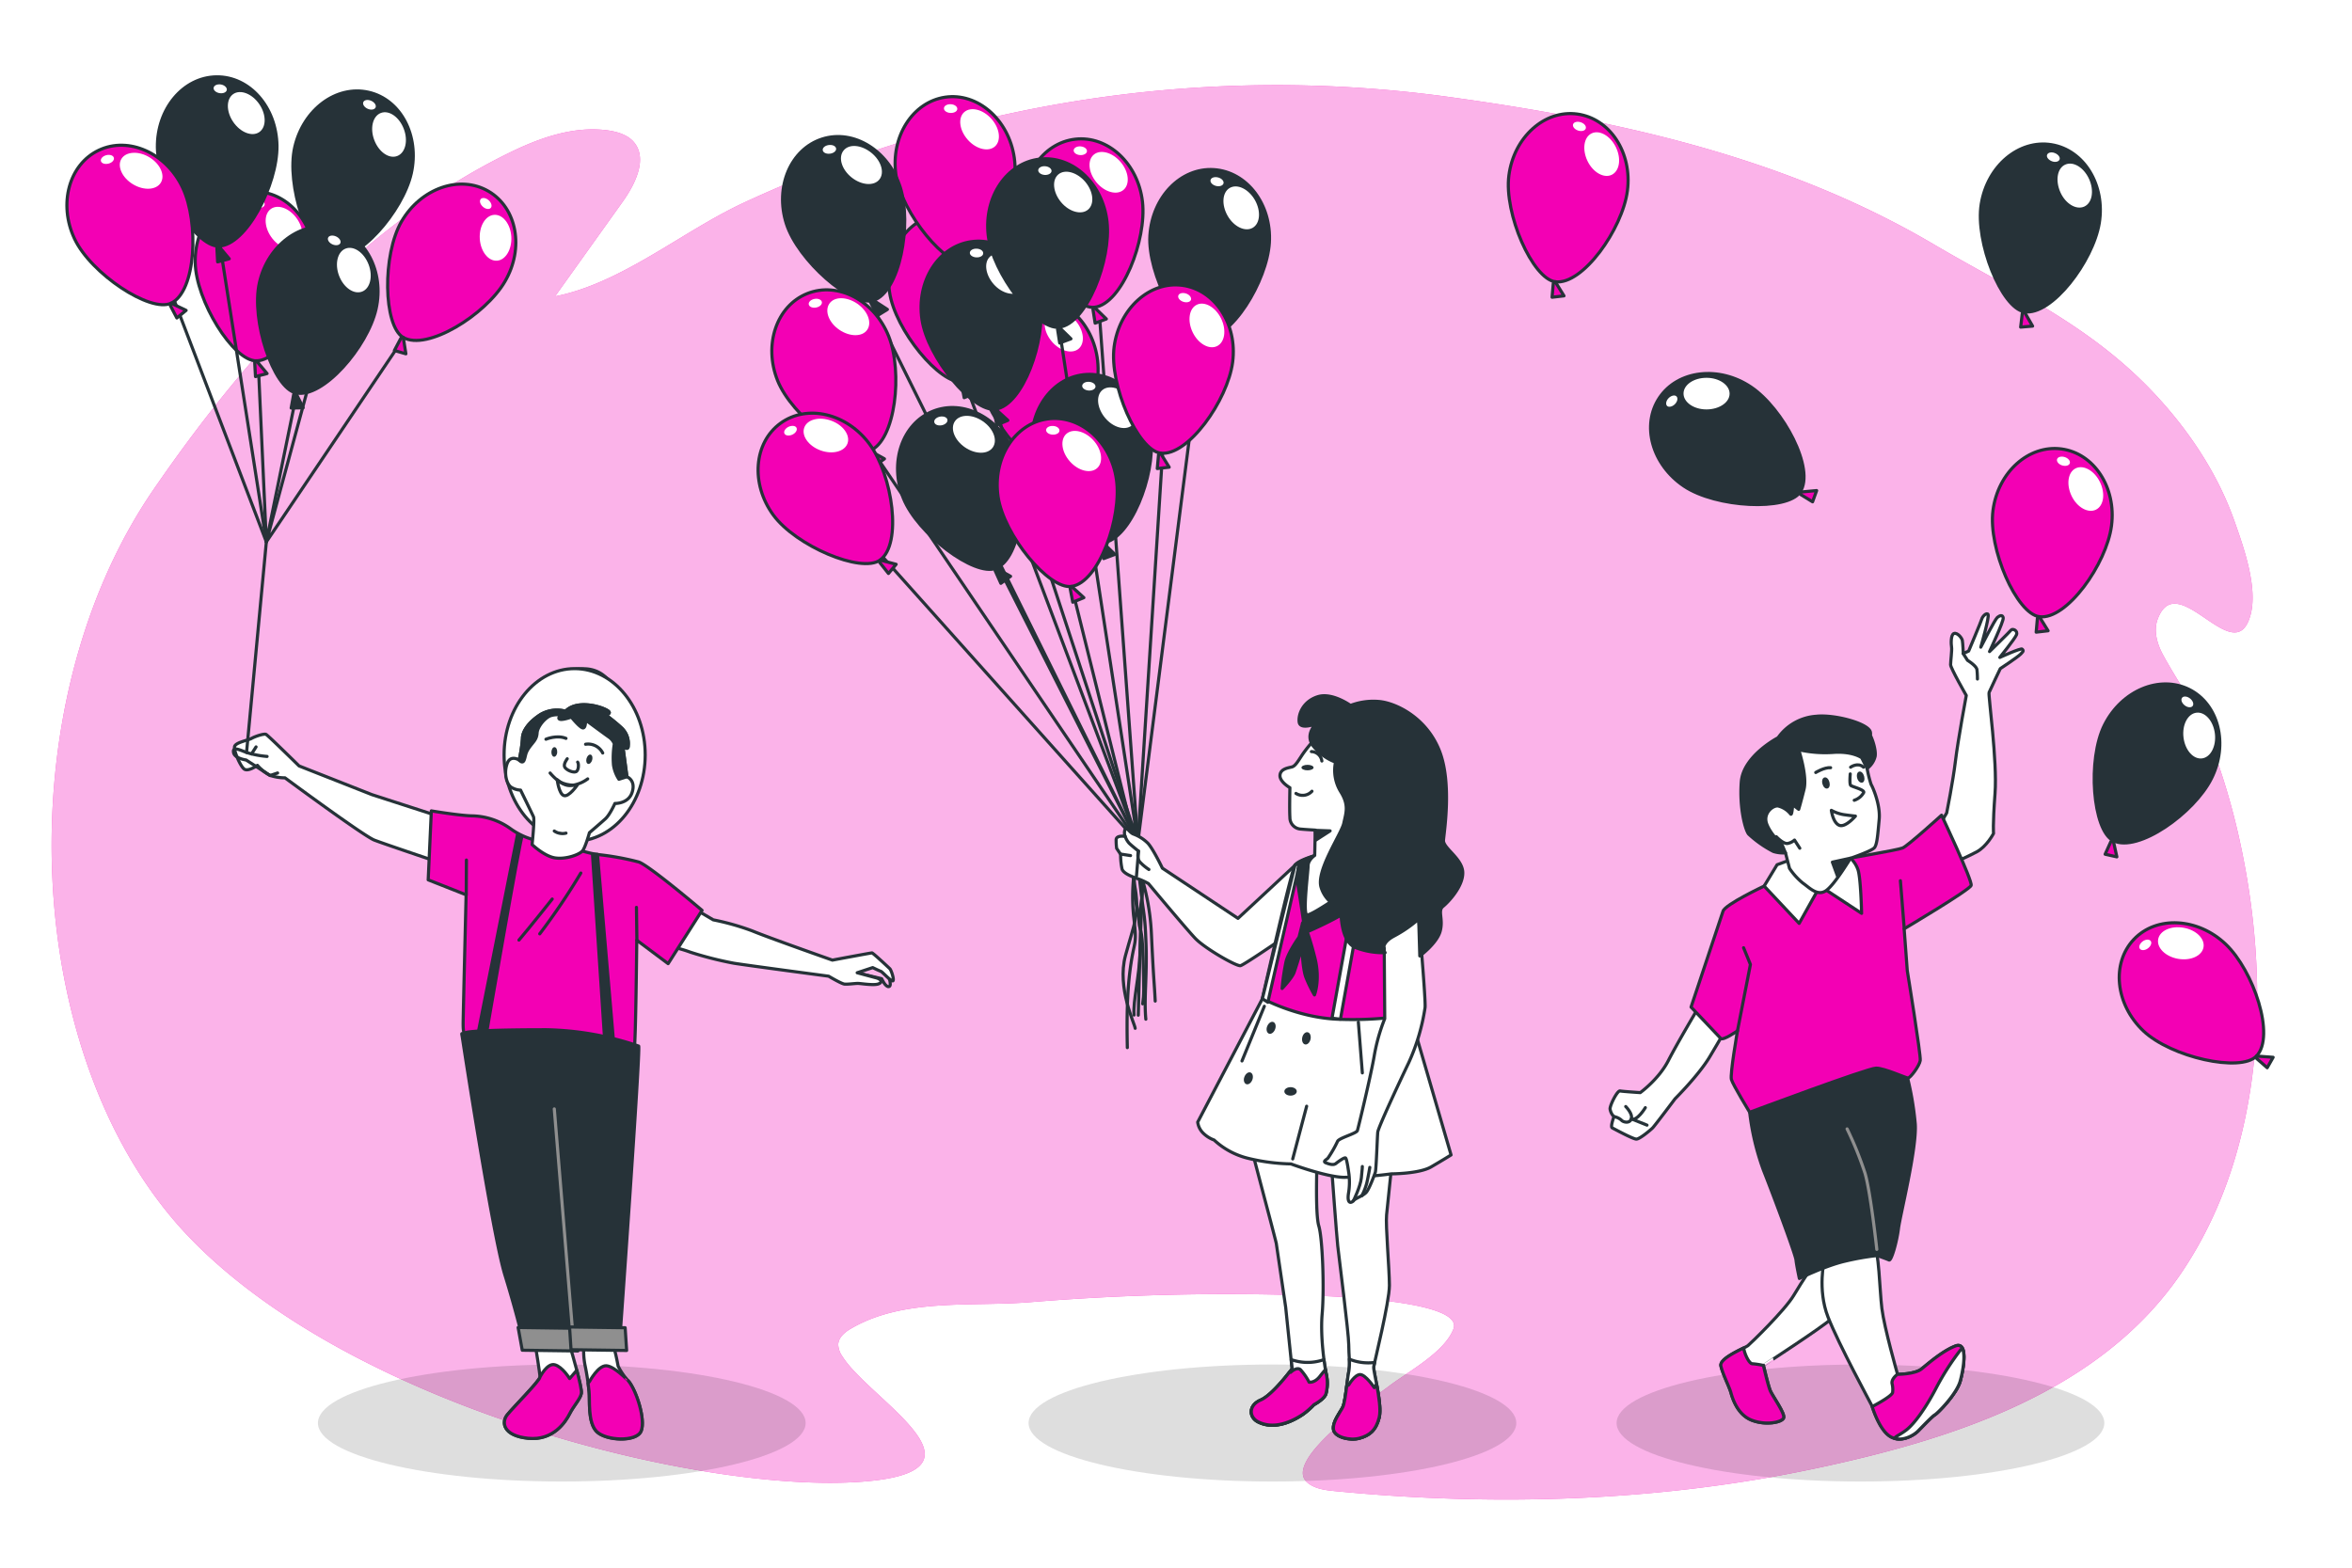 <svg class="animated" id="freepik_stories-children-with-balloons" xmlns="http://www.w3.org/2000/svg" viewBox="0 0 750 500" version="1.1" xmlns:xlink="http://www.w3.org/1999/xlink" xmlns:svgjs="http://svgjs.com/svgjs"><style>svg#freepik_stories-children-with-balloons:not(.animated) .animable {opacity: 0;}svg#freepik_stories-children-with-balloons.animated #freepik--background-simple--inject-22 {animation: 1.5s Infinite  linear floating;animation-delay: 0s;}svg#freepik_stories-children-with-balloons.animated #freepik--character-3--inject-22 {animation: 2s 1 forwards cubic-bezier(.36,-0.01,.5,1.38) slideDown;animation-delay: 0s;}svg#freepik_stories-children-with-balloons.animated #freepik--character-2--inject-22 {animation: 2s 1 forwards cubic-bezier(.36,-0.01,.5,1.38) slideUp;animation-delay: 0s;}svg#freepik_stories-children-with-balloons.animated #freepik--character-1--inject-22 {animation: 2s 1 forwards cubic-bezier(.36,-0.01,.5,1.38) slideLeft;animation-delay: 0s;}            @keyframes floating {                0% {                    opacity: 1;                    transform: translateY(0px);                }                50% {                    transform: translateY(-10px);                }                100% {                    opacity: 1;                    transform: translateY(0px);                }            }                    @keyframes slideDown {                0% {                    opacity: 0;                    transform: translateY(-30px);                }                100% {                    opacity: 1;                    transform: translateY(0);                }            }                    @keyframes slideUp {                0% {                    opacity: 0;                    transform: translateY(30px);                }                100% {                    opacity: 1;                    transform: inherit;                }            }                    @keyframes slideLeft {                0% {                    opacity: 0;                    transform: translateX(-30px);                }                100% {                    opacity: 1;                    transform: translateX(0);                }            }        </style><g id="freepik--background-simple--inject-22" class="animable animator-active" style="transform-origin: 368.114px 252.709px;"><path d="M616.5,77.85C568.6,49.65,514.28,38,459.92,30.63A403.46,403.46,0,0,0,237.11,64.68C217.42,73.85,198.4,90.26,177,94.52L198.5,64.43c4.15-5.79,8.22-14.08,3.43-19.34-2-2.14-4.93-3-7.8-3.46C183.05,40,171.91,44,161.85,49c-46.35,22.78-84.2,65.27-113,107.29C1.38,225.6,6.66,339.43,60.93,395.22s170.37,82.92,218.61,76.89c36.63-4.58-2.83-26.35-10.94-39.54a6.87,6.87,0,0,1-1.31-3.77c.1-2.31,2.21-4,4.2-5.13,16.74-9.72,38.12-6.86,56.64-8.32a767.73,767.73,0,0,1,88.7-2.18c4,.14,50.31,1.25,46.64,10.7-2.91,7.5-14.42,13.56-20.46,18.15-4.64,3.53-34.68,24-26,30.94,2.39,1.92,5.64,2.32,8.7,2.62,50.72,4.92,102.92,3.4,152.87-7.17,43.5-9.21,91.51-24.19,117.46-63.1,26.47-39.67,28.08-92.67,18-137.89a220.71,220.71,0,0,0-9.56-31.66c-3.71-9.55-9.61-17.59-14.53-26.51-2-3.59-3.35-7.93-1.92-11.77,6.3-17,24.61,16.88,29.6-1.3,2.42-8.83-2.25-21.93-5.22-30.27-5.34-15-14.39-28.54-25.22-40.16C666.47,103.54,641.92,92.82,616.5,77.85Z" style="fill: rgb(243, 0, 180); transform-origin: 368.114px 252.709px;" id="elfuozk6ehoks" class="animable"></path><g id="eltbtad7onq"><path d="M616.5,77.85C568.6,49.65,514.28,38,459.92,30.63A403.46,403.46,0,0,0,237.11,64.68C217.42,73.85,198.4,90.26,177,94.52L198.5,64.43c4.15-5.79,8.22-14.08,3.43-19.34-2-2.14-4.93-3-7.8-3.46C183.05,40,171.91,44,161.85,49c-46.35,22.78-84.2,65.27-113,107.29C1.38,225.6,6.66,339.43,60.93,395.22s170.37,82.92,218.61,76.89c36.63-4.58-2.83-26.35-10.94-39.54a6.87,6.87,0,0,1-1.31-3.77c.1-2.31,2.21-4,4.2-5.13,16.74-9.72,38.12-6.86,56.64-8.32a767.73,767.73,0,0,1,88.7-2.18c4,.14,50.31,1.25,46.64,10.7-2.91,7.5-14.42,13.56-20.46,18.15-4.64,3.53-34.68,24-26,30.94,2.39,1.92,5.64,2.32,8.7,2.62,50.72,4.92,102.92,3.4,152.87-7.17,43.5-9.21,91.51-24.19,117.46-63.1,26.47-39.67,28.08-92.67,18-137.89a220.71,220.71,0,0,0-9.56-31.66c-3.71-9.55-9.61-17.59-14.53-26.51-2-3.59-3.35-7.93-1.92-11.77,6.3-17,24.61,16.88,29.6-1.3,2.42-8.83-2.25-21.93-5.22-30.27-5.34-15-14.39-28.54-25.22-40.16C666.47,103.54,641.92,92.82,616.5,77.85Z" style="fill: rgb(255, 255, 255); opacity: 0.7; transform-origin: 368.114px 252.709px;" class="animable"></path></g></g><g id="freepik--Balloons--inject-22" class="animable" style="transform-origin: 602.909px 188.385px;"><path d="M673.31,167.69c-1.59,12.18-14.28,30.12-23,29-7.27-.95-16.38-21.74-14.79-33.92s11.35-20.95,21.79-19.59S674.9,155.51,673.31,167.69Z" style="fill: rgb(243, 0, 180); stroke: rgb(38, 50, 56); stroke-linecap: round; stroke-linejoin: round; transform-origin: 654.434px 169.89px;" id="elsd9kamy38dj" class="animable"></path><polyline points="649.68 197.18 649.29 201.62 653.09 201.18 650.29 196.67" style="fill: rgb(243, 0, 180); stroke: rgb(38, 50, 56); stroke-linecap: round; stroke-linejoin: round; transform-origin: 651.19px 199.145px;" id="elkmr6m5bni4" class="animable"></polyline><path d="M669.63,153.75c1.79,3.64,1.21,7.59-1.29,8.81s-6-.73-7.75-4.37-1.21-7.59,1.29-8.82S667.85,150.11,669.63,153.75Z" style="fill: rgb(255, 255, 255); transform-origin: 665.119px 155.964px;" id="eln9b7py4grd" class="animable"></path><path d="M660,147.79c-.25.73-1.35,1-2.47.64s-1.82-1.28-1.57-2,1.35-1,2.47-.64S660.28,147.07,660,147.79Z" style="fill: rgb(255, 255, 255); transform-origin: 657.985px 147.111px;" id="elqb0v79qd72j" class="animable"></path><path d="M518.94,60.87c-1.59,12.18-14.27,30.12-23,29-7.27-1-16.38-21.74-14.79-33.92s11.35-21,21.79-19.58S520.54,48.69,518.94,60.87Z" style="fill: rgb(243, 0, 180); stroke: rgb(38, 50, 56); stroke-linecap: round; stroke-linejoin: round; transform-origin: 500.065px 63.07px;" id="elbdk8j2v91tm" class="animable"></path><polyline points="495.31 90.36 494.92 94.8 498.72 94.36 495.92 89.84" style="fill: rgb(243, 0, 180); stroke: rgb(38, 50, 56); stroke-linecap: round; stroke-linejoin: round; transform-origin: 496.82px 92.32px;" id="el7u39b854k8m" class="animable"></polyline><path d="M515.26,46.93c1.79,3.64,1.21,7.58-1.29,8.81s-6-.74-7.75-4.38-1.21-7.59,1.29-8.81S513.48,43.28,515.26,46.93Z" style="fill: rgb(255, 255, 255); transform-origin: 510.749px 49.146px;" id="el1e2mvoee74a" class="animable"></path><path d="M505.66,41c-.24.73-1.35,1-2.46.63s-1.83-1.27-1.58-2,1.35-1,2.47-.63S505.91,40.24,505.66,41Z" style="fill: rgb(255, 255, 255); transform-origin: 503.641px 40.315px;" id="elex0pfxr53wf" class="animable"></path><path d="M709.73,301.14c8.89,8.47,15.9,29.29,9.82,35.68-5.06,5.31-27.22.41-36.12-8.06s-10.22-21.52-3-29.15S700.83,292.67,709.73,301.14Z" style="fill: rgb(243, 0, 180); stroke: rgb(38, 50, 56); stroke-linecap: round; stroke-linejoin: round; transform-origin: 698.806px 316.667px;" id="el6ju8e6vyac6" class="animable"></path><polyline points="719.61 337.62 722.96 340.55 724.85 337.22 719.55 336.82" style="fill: rgb(243, 0, 180); stroke: rgb(38, 50, 56); stroke-linecap: round; stroke-linejoin: round; transform-origin: 722.2px 338.685px;" id="el3vcf5ptaf53" class="animable"></polyline><path d="M696.3,295.89c4,.71,6.84,3.5,6.35,6.24s-4.11,4.38-8.11,3.68-6.84-3.5-6.35-6.24S692.3,295.18,696.3,295.89Z" style="fill: rgb(255, 255, 255); transform-origin: 695.42px 300.848px;" id="eltrrbstzh5zc" class="animable"></path><path d="M685.82,300.13c.45.63,0,1.69-.94,2.37s-2.1.71-2.54.09,0-1.69.94-2.37S685.38,299.5,685.82,300.13Z" style="fill: rgb(255, 255, 255); transform-origin: 684.082px 301.358px;" id="elu8v3g3vbpf" class="animable"></path><path d="M558.33,123.42c10.2,6.86,20.6,26.21,15.67,33.53-4.09,6.08-26.76,5-37-1.89s-13.69-19.51-7.81-28.24S548.14,116.56,558.33,123.42Z" style="fill: rgb(38, 50, 56); stroke: rgb(38, 50, 56); stroke-linecap: round; stroke-linejoin: round; transform-origin: 550.794px 140.03px;" id="elwfvyb74s0g" class="animable"></path><polyline points="574.19 157.72 577.99 160.05 579.29 156.46 574 156.95" style="fill: rgb(243, 0, 180); stroke: rgb(38, 50, 56); stroke-linecap: round; stroke-linejoin: round; transform-origin: 576.645px 158.255px;" id="elw59o6g1n6y" class="animable"></polyline><path d="M544.22,120.5c4,0,7.33,2.3,7.31,5.08s-3.32,5-7.38,5-7.33-2.3-7.31-5.09S540.16,120.47,544.22,120.5Z" style="fill: rgb(255, 255, 255); transform-origin: 544.185px 125.54px;" id="ely0t0bnqpjtp" class="animable"></path><path d="M534.6,126.43c.54.55.3,1.66-.53,2.49s-2,1.06-2.5.52-.3-1.66.54-2.49S534.06,125.89,534.6,126.43Z" style="fill: rgb(255, 255, 255); transform-origin: 533.094px 127.935px;" id="elj19ds1qjrq" class="animable"></path><path d="M669.41,71.17c-2,12.13-15.21,29.66-23.91,28.24-7.24-1.18-15.7-22.24-13.72-34.37s12-20.58,22.39-18.89S671.39,59.05,669.41,71.17Z" style="fill: rgb(38, 50, 56); stroke: rgb(38, 50, 56); stroke-linecap: round; stroke-linejoin: round; transform-origin: 650.62px 72.713px;" id="eldkvhf35uo0m" class="animable"></path><polyline points="644.87 99.91 644.34 104.33 648.15 104.01 645.5 99.41" style="fill: rgb(243, 0, 180); stroke: rgb(38, 50, 56); stroke-linecap: round; stroke-linejoin: round; transform-origin: 646.245px 101.87px;" id="elpjjne29x1jl" class="animable"></polyline><path d="M666.17,57.12c1.67,3.7,1,7.62-1.56,8.77s-6-.92-7.62-4.62-1-7.62,1.57-8.77S664.5,53.42,666.17,57.12Z" style="fill: rgb(255, 255, 255); transform-origin: 661.591px 59.195px;" id="elpoxd2hzhglb" class="animable"></path><path d="M656.76,50.86c-.27.72-1.38,1-2.48.56s-1.78-1.33-1.51-2.05,1.38-1,2.48-.55S657,50.15,656.76,50.86Z" style="fill: rgb(255, 255, 255); transform-origin: 654.76px 50.117px;" id="eluar5yay9fqf" class="animable"></path><path d="M705.15,248.34c-5.52,11-23.41,23.73-31.28,19.77-6.56-3.3-8.3-25.93-2.78-36.91s17.62-16,27-11.3S710.67,237.37,705.15,248.34Z" style="fill: rgb(38, 50, 56); stroke: rgb(38, 50, 56); stroke-linecap: round; stroke-linejoin: round; transform-origin: 687.825px 243.494px;" id="elels95qlnzz" class="animable"></path><polyline points="673.12 268.39 671.28 272.45 675.02 273.29 673.87 268.11" style="fill: rgb(243, 0, 180); stroke: rgb(38, 50, 56); stroke-linecap: round; stroke-linejoin: round; transform-origin: 673.15px 270.7px;" id="elib4tbazilt" class="animable"></polyline><path d="M706.28,234c.48,4-1.37,7.56-4.13,7.89s-5.39-2.66-5.88-6.69,1.37-7.56,4.13-7.89S705.79,229.94,706.28,234Z" style="fill: rgb(255, 255, 255); transform-origin: 701.274px 234.6px;" id="el8drivdm6bg6" class="animable"></path><path d="M699.18,225.18c-.48.6-1.61.51-2.54-.22s-1.3-1.8-.83-2.41,1.61-.51,2.54.22S699.65,224.57,699.18,225.18Z" style="fill: rgb(255, 255, 255); transform-origin: 697.495px 223.863px;" id="elk8lj1z27g7e" class="animable"></path></g><g id="freepik--character-3--inject-22" class="animable" style="transform-origin: 592.215px 334.141px;"><g id="elu1nwrxahjdq"><ellipse cx="593.26" cy="453.86" rx="77.76" ry="18.66" style="opacity: 0.13; transform-origin: 593.26px 453.86px;" class="animable"></ellipse></g><path d="M627,221.81s-5-8.71-5-9.8.47-4.67.31-5.6-.31-4,.78-4.36,2.49,1.4,2.65,2.18.31,4.2.31,4.2l1.71-.78s4-9.48,4.2-10.26,1.55-2.18,2-1.4-2.33,10.42-2.33,10.42,4.51-8.87,5.28-9.49,1.71-.93,1.87.16-4.36,10.73-4.36,10.73,6.38-6.22,6.85-6.84,2.33.15,1.71,1.55-5.29,7.16-5.29,7.16,6.84-3.12,7.15-2.65.63.47-.46,1.56-6.53,4.66-6.53,4.66-3.27,6.84-3.58,7.62,2.67,21.78,1.9,32.2-.47,12.75-.47,12.75-2.18,4.2-5.44,5.91-5.91,2.8-5.91,2.8L618.58,263l2.18-3.73s2-10,2.8-16.64S627,221.81,627,221.81Z" style="fill: rgb(255, 255, 255); stroke: rgb(38, 50, 56); stroke-linecap: round; stroke-linejoin: round; transform-origin: 631.858px 235.146px;" id="el3xvzuvnkt0f" class="animable"></path><path d="M626,208.43l1.4,2.18s2.8,1.71,3,2.95a28.55,28.55,0,0,1,.16,3" style="fill: none; stroke: rgb(38, 50, 56); stroke-linecap: round; stroke-linejoin: round; transform-origin: 628.28px 212.495px;" id="el7v4fnblnius" class="animable"></path><path d="M541.63,321.3s-6.61,11.08-9.65,17-8.93,10.18-8.93,10.18-5.54-.35-6.43-.53-3.21,4.46-3.21,5.71a4.36,4.36,0,0,0,1.25,2.5s-1.25,3.22-.54,3.58,6.61,3.57,7.68,3.57,4.47-2.86,5.18-3.57,7.15-9.29,7.15-9.29,7.57-7.54,11.07-13.4,5-8.57,5-8.57Z" style="fill: rgb(255, 255, 255); stroke: rgb(38, 50, 56); stroke-linecap: round; stroke-linejoin: round; transform-origin: 531.805px 342.305px;" id="elcqamsidpxeu" class="animable"></path><path d="M514.66,356.13a5,5,0,0,1,2.32,1.08c.53.71,2.68,1.25,3.21-.36s-1.78-3.93-1.78-3.93" style="fill: none; stroke: rgb(38, 50, 56); stroke-linecap: round; stroke-linejoin: round; transform-origin: 517.465px 355.411px;" id="el3ounhhtne5q" class="animable"></path><path d="M524.66,353.28s-2.68,4.46-4.47,3.57l5,2" style="fill: none; stroke: rgb(38, 50, 56); stroke-linecap: round; stroke-linejoin: round; transform-origin: 522.69px 356.065px;" id="elgeoeunruasc" class="animable"></path><path d="M578.43,403.12s-3.57,5.18-6.43,10-13.76,15.36-14.65,16.08-9.11,3.93-8.57,6.43,2.67,6.61,3.21,8.57,2.14,7,6.61,8.75,9.65.72,10.18-.71-3.57-7-4.28-8.75-2.15-8-2.15-8S581.11,423.3,584,420.62s10.71-7.86,11.43-11.43-1.25-10.18-2.86-10.72S581.64,399.36,578.43,403.12Z" style="fill: rgb(255, 255, 255); stroke: rgb(38, 50, 56); stroke-linecap: round; stroke-linejoin: round; transform-origin: 572.169px 426.116px;" id="eltvqwsokwger" class="animable"></path><path d="M556,429.91c-2.55,1.27-7.69,3.72-7.26,5.72.53,2.5,2.67,6.61,3.21,8.57s2.14,7,6.61,8.75,9.65.72,10.18-.71-3.57-7-4.28-8.75-2.15-8-2.15-8a25.88,25.88,0,0,0-3.57-.54C557.87,434.91,556.44,432.33,556,429.91Z" style="fill: rgb(243, 0, 180); stroke: rgb(38, 50, 56); stroke-linecap: round; stroke-linejoin: round; transform-origin: 558.751px 441.891px;" id="eltkw92t5kjaa" class="animable"></path><path d="M581.76,401.76s-2.31,9.43,1.15,18.29S596.77,448,597,448.54s2.31,7.5,5.78,9.62,7.51-.38,8.85-1.73,4.62-4.81,5.39-5.2,6.93-6.54,8.09-10.78,2.5-12.7-1.54-11.16-8.66,5.58-10.78,7.31-7.7,1.73-7.7,1.73-4.24-14.82-5-21-.77-17.71-2.88-22.52S583.49,397.53,581.76,401.76Z" style="fill: rgb(255, 255, 255); stroke: rgb(38, 50, 56); stroke-linecap: round; stroke-linejoin: round; transform-origin: 603.648px 426.12px;" id="elxhwqbjwiou" class="animable"></path><path d="M603.32,441.22a7.87,7.87,0,0,1,.19,2.89c-.16.93-3.8,3.1-6.52,4.52.31.93,2.39,7.48,5.75,9.53s7.51-.38,8.85-1.73,4.62-4.81,5.39-5.2,6.93-6.54,8.09-10.78,2.5-12.7-1.54-11.16-8.66,5.58-10.78,7.31-7.7,1.73-7.7,1.73S603.12,439.68,603.32,441.22Z" style="fill: rgb(243, 0, 180); stroke: rgb(38, 50, 56); stroke-linecap: round; stroke-linejoin: round; transform-origin: 611.62px 444.028px;" id="elq6dohsujp3p" class="animable"></path><path d="M625.81,430.13l-.55.31a82.87,82.87,0,0,0-7.7,11.94c-3.27,6.35-6.93,11.55-9.62,13.66-1.86,1.46-3.62,2.1-3.79,2.73,3.09.85,6.28-1.17,7.44-2.34,1.35-1.35,4.62-4.81,5.39-5.2s6.93-6.54,8.09-10.78C625.89,437.44,626.8,432.3,625.81,430.13Z" style="fill: rgb(255, 255, 255); stroke: rgb(38, 50, 56); stroke-linecap: round; stroke-linejoin: round; transform-origin: 615.196px 444.552px;" id="elnaw27vtquf" class="animable"></path><path d="M557.93,354.71a80.91,80.91,0,0,0,4.42,18.57c3.4,8.58,10.18,26.8,10.36,28.58s1.07,5.9,1.07,5.9,8.4-4.11,14.65-5.54a84.14,84.14,0,0,1,10.18-1.78s3,1.07,3.76,1.42,2.5-5.89,3-10,5.9-25.54,5.36-33.4a98.26,98.26,0,0,0-3-16.8s-7-3.39-9.29-3.75-40.91,12.69-40.91,12.69a6,6,0,0,0,0,2.85" style="fill: rgb(38, 50, 56); stroke: rgb(38, 50, 56); stroke-linecap: round; stroke-linejoin: round; transform-origin: 584.063px 372.831px;" id="elxciotm0duel" class="animable"></path><path d="M589,360.06a111.2,111.2,0,0,1,5.71,14.12c1.79,6.07,3.76,24.29,3.76,24.29" style="fill: none; stroke: rgb(143, 143, 143); stroke-linecap: round; stroke-linejoin: round; transform-origin: 593.735px 379.265px;" id="el1tbh4qs4jmx" class="animable"></path><path d="M562.55,282.6s-12.39,5.83-13.11,8l-10.2,30.6s8.74,9.22,9.47,10,5.34-2.43,5.34-2.43-2.43,13.84-1.94,15.54,5.82,10.44,5.82,10.44,37.63-14.08,40.31-14.08,9.46,3.15,10.19,3.15,3.64-3.88,3.89-5.58-4.13-28.65-4.13-28.65l-1-13.35s20.88-12.38,21.36-13.84S619.12,260,619.12,260s-10.69,9.71-12.39,10.44-18,3.4-18.93,3.64S566.43,278,562.55,282.6Z" style="fill: rgb(243, 0, 180); stroke: rgb(38, 50, 56); stroke-linecap: round; stroke-linejoin: round; transform-origin: 583.903px 307.375px;" id="elapgo6ey626r" class="animable"></path><polyline points="554.05 328.73 558.17 307.61 555.99 302.27" style="fill: none; stroke: rgb(38, 50, 56); stroke-linecap: round; stroke-linejoin: round; transform-origin: 556.11px 315.5px;" id="el9vska0v2udo" class="animable"></polyline><line x1="607.22" y1="296.2" x2="606" y2="280.9" style="fill: none; stroke: rgb(38, 50, 56); stroke-linecap: round; stroke-linejoin: round; transform-origin: 606.61px 288.55px;" id="elzfxz2q3mej9" class="animable"></line><path d="M571.29,274.1l-4.62,1.7-4.12,6.8,11.16,11.9,5.59-10,3.07-.59,11.25,7.39s-.24-11.65-1.21-14.08a9.13,9.13,0,0,0-2.36-3.55Z" style="fill: rgb(255, 255, 255); stroke: rgb(38, 50, 56); stroke-linecap: round; stroke-linejoin: round; transform-origin: 578.085px 284.085px;" id="elcoi1gex0u0m" class="animable"></path><path d="M595.39,245.1a35.2,35.2,0,0,0,1.28,5.13c.43.64,3,6.4,2.56,11.1s-.64,7.9-1.49,9-7.69,3.42-7.69,3.42S585.14,282,582.37,284s-5.34-.85-7.47-2.34a21.38,21.38,0,0,1-4.27-4.7L569.35,272s-5.55-3.84-8.12-7.47,1.93-10.46,2.78-12.59,1.07-7.48,5.76-13.45,13.45-4.7,16.65-3.63S595.39,240.62,595.39,245.1Z" style="fill: rgb(255, 255, 255); stroke: rgb(38, 50, 56); stroke-linecap: round; stroke-linejoin: round; transform-origin: 579.863px 259.322px;" id="eloytf1mewxo" class="animable"></path><path d="M567,235.29s-11.1,5.76-11.74,14.08,1.28,15.37,2.35,16.65a35,35,0,0,0,7.89,5.55,10,10,0,0,0,3.85.43l-1.07-2.56s-3.63-3.2-4.91-6.62,1.92-6,3.63-5.76a7.34,7.34,0,0,1,4,2.56c.43.64.64-3,.64-3l1.92,1.5s.65-2.14,1.71-6.41-1.71-12.59-1.71-12.59a38.23,38.23,0,0,0,11.1.85c6.19-.42,9,1.71,9,1.71l1.71,3.41a6.78,6.78,0,0,0,2.56-3.84c.43-2.35-1.5-7.68-2.56-8.11s1.49,3.2,1.06.43-11.31-5.76-17.29-5.12A16.25,16.25,0,0,0,567,235.29Z" style="fill: rgb(38, 50, 56); stroke: rgb(38, 50, 56); stroke-linecap: round; stroke-linejoin: round; transform-origin: 576.562px 250.199px;" id="el7mshudr911" class="animable"></path><polygon points="590.05 273.71 584.31 274.97 585.99 279.55 590.05 273.71" style="fill: rgb(38, 50, 56); stroke: rgb(38, 50, 56); stroke-linecap: round; stroke-linejoin: round; transform-origin: 587.18px 276.63px;" id="el4bptc30a1z9" class="animable"></polygon><path d="M590,246.84s-.3,3.21.16,3.66,4.58,1.38,4.12,2.3a5.33,5.33,0,0,1-3,2.44" style="fill: none; stroke: rgb(38, 50, 56); stroke-linecap: round; stroke-linejoin: round; transform-origin: 592.11px 251.04px;" id="el8k4aswhch2f" class="animable"></path><path d="M591.65,260.29s-1.53-.15-3.67-.46a12.52,12.52,0,0,1-4-1.38s.46,3.83,2.45,4.74S591.65,260.29,591.65,260.29Z" style="fill: none; stroke: rgb(38, 50, 56); stroke-linecap: round; stroke-linejoin: round; transform-origin: 587.815px 260.89px;" id="elvl3hofujkb" class="animable"></path><path d="M583.36,249.44c.26,1,0,1.89-.65,2.05s-1.32-.5-1.58-1.47,0-1.9.66-2.06S583.11,248.46,583.36,249.44Z" style="fill: rgb(38, 50, 56); transform-origin: 582.245px 249.725px;" id="elownfjmyu5xo" class="animable"></path><path d="M594.44,247.62c.25,1,0,1.89-.65,2s-1.32-.5-1.58-1.47,0-1.9.66-2.06S594.19,246.64,594.44,247.62Z" style="fill: rgb(38, 50, 56); transform-origin: 593.323px 247.85px;" id="ell2h5n1lqmi" class="animable"></path><path d="M579,246.38s2.75-1.69,4.74-1.53" style="fill: none; stroke: rgb(38, 50, 56); stroke-linecap: round; stroke-linejoin: round; transform-origin: 581.37px 245.61px;" id="el11jpwulcp1ke" class="animable"></path><path d="M590.12,244.69s2.29-1.68,4.12,0" style="fill: none; stroke: rgb(38, 50, 56); stroke-linecap: round; stroke-linejoin: round; transform-origin: 592.18px 244.317px;" id="eladi4qd5oj1" class="animable"></path><path d="M566.42,266.86s2.29,2.45,3.67,2.14a4.56,4.56,0,0,0,2.14-1.07l1.68,2.6" style="fill: none; stroke: rgb(38, 50, 56); stroke-linecap: round; stroke-linejoin: round; transform-origin: 570.165px 268.695px;" id="el7a8qfbclndo" class="animable"></path></g><g id="freepik--character-2--inject-22" class="animable" style="transform-origin: 362.624px 251.671px;"><path d="M350,115c1.4,12.2-6.57,32.68-15.33,33.68-7.28.84-21.15-17.13-22.55-29.33s5.94-23.08,16.4-24.28S348.6,102.81,350,115Z" style="fill: rgb(243, 0, 180); stroke: rgb(38, 50, 56); stroke-linecap: round; stroke-linejoin: round; transform-origin: 331.055px 121.835px;" id="elqjnxvlxdrxi" class="animable"></path><polyline points="334.21 149.35 334.9 153.75 338.48 152.41 334.67 148.7" style="fill: rgb(243, 0, 180); stroke: rgb(38, 50, 56); stroke-linecap: round; stroke-linejoin: round; transform-origin: 336.345px 151.225px;" id="el8ks4p0wd91w" class="animable"></polyline><path d="M343.06,102.38c2.61,3.1,3,7.07.88,8.86s-6,.73-8.59-2.37-3-7.07-.88-8.86S340.44,99.28,343.06,102.38Z" style="fill: rgb(255, 255, 255); transform-origin: 339.208px 105.625px;" id="el1081957l6h6" class="animable"></path><path d="M332.3,98.92c-.06.77-1.07,1.31-2.24,1.21s-2.08-.79-2-1.56,1.06-1.31,2.24-1.21S332.36,98.16,332.3,98.92Z" style="fill: rgb(255, 255, 255); transform-origin: 330.179px 98.745px;" id="elxv22otzv9f" class="animable"></path><path d="M321.39,87.67c1.76,12.16-5.59,32.86-14.31,34.13-7.27,1-21.66-16.5-23.43-28.65s5.26-23.24,15.68-24.75S319.62,75.51,321.39,87.67Z" style="fill: rgb(243, 0, 180); stroke: rgb(38, 50, 56); stroke-linecap: round; stroke-linejoin: round; transform-origin: 302.515px 95.035px;" id="elhtl1j2c52ot" class="animable"></path><polyline points="306.63 122.46 307.45 126.84 310.99 125.39 307.07 121.8" style="fill: rgb(243, 0, 180); stroke: rgb(38, 50, 56); stroke-linecap: round; stroke-linejoin: round; transform-origin: 308.81px 124.32px;" id="el69crxnp0ris" class="animable"></polyline><path d="M314.07,75.25c2.71,3,3.22,7,1.15,8.83s-6,.91-8.65-2.12-3.22-7-1.15-8.83S311.37,72.22,314.07,75.25Z" style="fill: rgb(255, 255, 255); transform-origin: 310.329px 78.605px;" id="el7wkvntb2sbj" class="animable"></path><path d="M303.22,72.11c0,.77-1,1.34-2.21,1.28s-2.09-.73-2.05-1.5,1-1.34,2.2-1.28S303.26,71.34,303.22,72.11Z" style="fill: rgb(255, 255, 255); transform-origin: 301.09px 72px;" id="el6hh9buthfuf" class="animable"></path><path d="M323.43,50.3c1.77,12.16-5.58,32.86-14.31,34.13-7.26,1-21.66-16.5-23.42-28.65S291,32.54,301.37,31,321.67,38.14,323.43,50.3Z" style="fill: rgb(243, 0, 180); stroke: rgb(38, 50, 56); stroke-linecap: round; stroke-linejoin: round; transform-origin: 304.563px 57.647px;" id="el0u9hgadoryis" class="animable"></path><polyline points="308.67 85.09 309.49 89.47 313.03 88.02 309.12 84.43" style="fill: rgb(243, 0, 180); stroke: rgb(38, 50, 56); stroke-linecap: round; stroke-linejoin: round; transform-origin: 310.85px 86.95px;" id="el2iyj7b85ld3" class="animable"></polyline><path d="M316.12,37.88c2.7,3,3.21,7,1.14,8.83s-5.95.91-8.65-2.12-3.22-7-1.14-8.83S313.41,34.85,316.12,37.88Z" style="fill: rgb(255, 255, 255); transform-origin: 312.363px 41.235px;" id="elvcieqhdpsr9" class="animable"></path><path d="M305.26,34.74c0,.77-1,1.34-2.2,1.28s-2.1-.73-2.06-1.5,1-1.34,2.2-1.28S305.3,34,305.26,34.74Z" style="fill: rgb(255, 255, 255); transform-origin: 303.13px 34.63px;" id="elr1h5yy1ckt" class="animable"></path><polyline points="317.47 130.49 362.84 268.62 337.7 104.36" style="fill: none; stroke: rgb(38, 50, 56); stroke-linecap: round; stroke-linejoin: round; transform-origin: 340.155px 186.49px;" id="el5r6thw8ee7l" class="animable"></polyline><polyline points="307.88 122.58 362.84 268.62 350.63 101.01" style="fill: none; stroke: rgb(38, 50, 56); stroke-linecap: round; stroke-linejoin: round; transform-origin: 335.36px 184.815px;" id="elrpq7fy4lmes" class="animable"></polyline><polyline points="272.46 135.3 362.84 268.62 383.84 103.92" style="fill: none; stroke: rgb(38, 50, 56); stroke-linecap: round; stroke-linejoin: round; transform-origin: 328.15px 186.27px;" id="elm0fttiz8yhq" class="animable"></polyline><polyline points="318.51 181.07 362.84 268.62 276.68 94.56" style="fill: none; stroke: rgb(38, 50, 56); stroke-linecap: round; stroke-linejoin: round; transform-origin: 319.76px 181.59px;" id="elfgoz6c87vk" class="animable"></polyline><polyline points="370.84 142.52 362.84 268.62 281.73 177.91" style="fill: none; stroke: rgb(38, 50, 56); stroke-linecap: round; stroke-linejoin: round; transform-origin: 326.285px 205.57px;" id="elbp064dbjtf" class="animable"></polyline><path d="M362.74,272.22a61.75,61.75,0,0,0-1.29,19.63c1.19,9.69.42,7.36-.82,15.57s-1.35,17.05-1.15,26.71" style="fill: none; stroke: rgb(38, 50, 56); stroke-linecap: round; stroke-linejoin: round; transform-origin: 361.07px 303.175px;" id="elem5mrmp4x5c" class="animable"></path><path d="M363.35,270.31s-2.84,9.82-1.1,17.71,1.56,7.23,1.31,15.47-2.3,15.61-1.94,20.25" style="fill: none; stroke: rgb(38, 50, 56); stroke-linecap: round; stroke-linejoin: round; transform-origin: 362.648px 297.025px;" id="elnclemvw8tv8" class="animable"></path><path d="M362.61,269.82s-2.73,2.59-.87,12.1-.05,12.46-2.85,22.83,3,21.81,3.09,23.22" style="fill: none; stroke: rgb(38, 50, 56); stroke-linecap: round; stroke-linejoin: round; transform-origin: 360.368px 298.895px;" id="eldojqp3xskc7" class="animable"></path><path d="M362.33,268.06s1,4.86,1.81,11.32S363,290.6,363.19,294s1,.83,1.31,11.3.3,11.87-.13,14.87" style="fill: none; stroke: rgb(38, 50, 56); stroke-linecap: round; stroke-linejoin: round; transform-origin: 363.522px 294.115px;" id="elue9y5qiyyk" class="animable"></path><path d="M365.38,325.06c-.62-6.65.41-13.46.07-23.73s-.76-9.21-1.8-18.49-2.42-10.8-2.42-10.8a73.73,73.73,0,0,1,5.94,26c.7,15.1.9,15,1.2,21.24" style="fill: none; stroke: rgb(38, 50, 56); stroke-linecap: round; stroke-linejoin: round; transform-origin: 364.8px 298.55px;" id="elds58suy295a" class="animable"></path><path d="M364.05,271.53s.39,8.66,0,16.89-1,32.35-1.08,35.36" style="fill: none; stroke: rgb(38, 50, 56); stroke-linecap: round; stroke-linejoin: round; transform-origin: 363.597px 297.655px;" id="elwgpe7ags4cp" class="animable"></path><path d="M323.45,144.7c4.58,11.4,2.33,33.25-5.85,36.54-6.81,2.74-24.94-10.91-29.53-22.3s-.38-23.83,9.39-27.76S318.86,133.31,323.45,144.7Z" style="fill: rgb(38, 50, 56); stroke: rgb(38, 50, 56); stroke-linecap: round; stroke-linejoin: round; transform-origin: 306px 155.789px;" id="eltnrjg6wdk9t" class="animable"></path><polyline points="317.32 181.99 319.15 186.05 322.25 183.81 317.6 181.24" style="fill: rgb(38, 50, 56); stroke: rgb(38, 50, 56); stroke-linecap: round; stroke-linejoin: round; transform-origin: 319.785px 183.645px;" id="elroldjcsd9x" class="animable"></polyline><path d="M313.4,134.36c3.35,2.3,4.78,6,3.2,8.31s-5.56,2.29-8.9,0-4.78-6-3.2-8.31S310.06,132.06,313.4,134.36Z" style="fill: rgb(255, 255, 255); transform-origin: 310.551px 138.513px;" id="elsvhh0ll9qri" class="animable"></path><path d="M302.11,133.87c.15.76-.68,1.55-1.83,1.77s-2.22-.22-2.36-1,.68-1.54,1.84-1.76S302,133.12,302.11,133.87Z" style="fill: rgb(255, 255, 255); transform-origin: 300.016px 134.261px;" id="eld047q6fggb7" class="animable"></path><path d="M367,139.43c1.41,12.2-6.55,32.68-15.31,33.69-7.29.83-21.16-17.13-22.57-29.34s5.94-23.07,16.4-24.27S365.63,127.22,367,139.43Z" style="fill: rgb(38, 50, 56); stroke: rgb(38, 50, 56); stroke-linecap: round; stroke-linejoin: round; transform-origin: 348.055px 146.275px;" id="elwrllcjibj5" class="animable"></path><polyline points="351.25 173.76 351.94 178.16 355.52 176.82 351.72 173.12" style="fill: rgb(38, 50, 56); stroke: rgb(38, 50, 56); stroke-linecap: round; stroke-linejoin: round; transform-origin: 353.385px 175.64px;" id="el3hmzs9tkj9x" class="animable"></polyline><path d="M360.09,126.79c2.61,3.1,3,7.07.88,8.86s-6,.74-8.58-2.37-3-7.07-.89-8.86S357.47,123.69,360.09,126.79Z" style="fill: rgb(255, 255, 255); transform-origin: 356.244px 130.036px;" id="el3jo1sq6bzpx" class="animable"></path><path d="M349.33,123.34c-.06.76-1.07,1.3-2.24,1.21s-2.08-.8-2-1.56,1.06-1.31,2.24-1.21S349.39,122.57,349.33,123.34Z" style="fill: rgb(255, 255, 255); transform-origin: 347.209px 123.164px;" id="el8a3765pprmt" class="animable"></path><path d="M404.77,77.43c-.76,12.26-12.17,31-21,30.49-7.33-.45-17.85-20.56-17.09-32.82s9.88-21.68,20.39-21S405.52,65.17,404.77,77.43Z" style="fill: rgb(38, 50, 56); stroke: rgb(38, 50, 56); stroke-linecap: round; stroke-linejoin: round; transform-origin: 385.73px 80.998px;" id="elmme94lx8aah" class="animable"></path><polyline points="383.22 108.47 383.13 112.93 386.89 112.23 383.8 107.92" style="fill: rgb(38, 50, 56); stroke: rgb(38, 50, 56); stroke-linecap: round; stroke-linejoin: round; transform-origin: 385.01px 110.425px;" id="elbhr6ctr6bq" class="animable"></polyline><path d="M400.14,63.77c2,3.51,1.72,7.49-.68,8.88s-6-.32-8-3.83-1.73-7.49.68-8.88S398.1,60.26,400.14,63.77Z" style="fill: rgb(255, 255, 255); transform-origin: 395.798px 66.295px;" id="el8v0499lx4a7" class="animable"></path><path d="M390.15,58.49c-.2.74-1.28,1.1-2.42.8s-1.9-1.14-1.71-1.89,1.28-1.1,2.42-.8S390.34,57.75,390.15,58.49Z" style="fill: rgb(255, 255, 255); transform-origin: 388.085px 57.944px;" id="elut6ovbzhmf8" class="animable"></path><path d="M287.09,59.79c3.72,11.7-.16,33.33-8.56,36-7,2.22-24.06-12.74-27.78-24.45s1.39-23.78,11.43-27S283.36,48.08,287.09,59.79Z" style="fill: rgb(38, 50, 56); stroke: rgb(38, 50, 56); stroke-linecap: round; stroke-linejoin: round; transform-origin: 269.02px 69.782px;" id="elxtrsv9fw97b" class="animable"></path><polyline points="278.19 96.52 279.72 100.7 282.97 98.69 278.52 95.79" style="fill: rgb(38, 50, 56); stroke: rgb(38, 50, 56); stroke-linecap: round; stroke-linejoin: round; transform-origin: 280.58px 98.245px;" id="eli3sbvah67f" class="animable"></polyline><path d="M277.84,48.72c3.16,2.54,4.31,6.36,2.57,8.53s-5.72,1.86-8.88-.68S267.22,50.21,269,48,274.68,46.18,277.84,48.72Z" style="fill: rgb(255, 255, 255); transform-origin: 274.691px 52.625px;" id="elgwtpcd8g1qn" class="animable"></path><path d="M266.62,47.4c.08.76-.8,1.49-2,1.62s-2.19-.38-2.27-1.15.79-1.49,2-1.62S266.53,46.63,266.62,47.4Z" style="fill: rgb(255, 255, 255); transform-origin: 264.485px 47.635px;" id="elrm85qiquovf" class="animable"></path><path d="M331.72,96.34c1.78,12.15-5.53,32.87-14.25,34.15-7.26,1.07-21.69-16.45-23.48-28.61s5.21-23.25,15.63-24.78S329.93,84.18,331.72,96.34Z" style="fill: rgb(38, 50, 56); stroke: rgb(38, 50, 56); stroke-linecap: round; stroke-linejoin: round; transform-origin: 312.85px 103.73px;" id="elsb14fse8pl" class="animable"></path><polyline points="317.02 131.15 317.85 135.53 321.38 134.07 317.47 130.49" style="fill: rgb(38, 50, 56); stroke: rgb(38, 50, 56); stroke-linecap: round; stroke-linejoin: round; transform-origin: 319.2px 133.01px;" id="el1n3ulq03unb" class="animable"></polyline><path d="M324.38,83.93c2.71,3,3.23,7,1.16,8.83s-6,.91-8.66-2.1-3.23-7-1.16-8.83S321.67,80.91,324.38,83.93Z" style="fill: rgb(255, 255, 255); transform-origin: 320.637px 87.294px;" id="el6jadifxyxqp" class="animable"></path><path d="M313.52,80.81c0,.77-1,1.34-2.2,1.28s-2.1-.73-2.06-1.49,1-1.35,2.2-1.29S313.56,80,313.52,80.81Z" style="fill: rgb(255, 255, 255); transform-origin: 311.39px 80.7px;" id="ele1uigsrzotr" class="animable"></path><path d="M283.38,107.24c4.54,11.42,2.2,33.26-6,36.52-6.82,2.71-24.9-11-29.44-22.42s-.3-23.82,9.49-27.72S278.83,95.83,283.38,107.24Z" style="fill: rgb(243, 0, 180); stroke: rgb(38, 50, 56); stroke-linecap: round; stroke-linejoin: round; transform-origin: 265.892px 118.275px;" id="elp7obz39zitd" class="animable"></path><polyline points="277.11 144.51 278.92 148.57 282.03 146.34 277.39 143.76" style="fill: rgb(243, 0, 180); stroke: rgb(38, 50, 56); stroke-linecap: round; stroke-linejoin: round; transform-origin: 279.57px 146.165px;" id="el4utnxn0m5ib" class="animable"></polyline><path d="M273.37,96.86c3.33,2.31,4.75,6,3.17,8.32s-5.58,2.27-8.91,0-4.75-6-3.17-8.33S270,94.55,273.37,96.86Z" style="fill: rgb(255, 255, 255); transform-origin: 270.5px 101.008px;" id="elpebdwmd09bl" class="animable"></path><path d="M262.08,96.33c.14.76-.68,1.54-1.84,1.76s-2.21-.23-2.35-1,.68-1.54,1.84-1.76S261.94,95.58,262.08,96.33Z" style="fill: rgb(255, 255, 255); transform-origin: 259.985px 96.711px;" id="elof9bommv3w" class="animable"></path><path d="M364.31,64.34C365.71,76.55,357.74,97,349,98c-7.28.83-21.15-17.14-22.55-29.34s5.94-23.07,16.4-24.27S362.91,52.14,364.31,64.34Z" style="fill: rgb(243, 0, 180); stroke: rgb(38, 50, 56); stroke-linecap: round; stroke-linejoin: round; transform-origin: 345.375px 71.155px;" id="elcvmtk4cza6d" class="animable"></path><polyline points="348.52 98.67 349.21 103.07 352.79 101.73 348.98 98.03" style="fill: rgb(243, 0, 180); stroke: rgb(38, 50, 56); stroke-linecap: round; stroke-linejoin: round; transform-origin: 350.655px 100.55px;" id="ely8rqdocnva9" class="animable"></polyline><path d="M357.37,51.7c2.61,3.11,3,7.07.88,8.87s-6,.73-8.59-2.38-3-7.07-.88-8.86S354.75,48.6,357.37,51.7Z" style="fill: rgb(255, 255, 255); transform-origin: 353.518px 54.952px;" id="elsk2xuq6twu8" class="animable"></path><path d="M346.61,48.25c-.06.76-1.07,1.3-2.24,1.21s-2.08-.8-2-1.56,1.06-1.31,2.24-1.21S346.67,47.48,346.61,48.25Z" style="fill: rgb(255, 255, 255); transform-origin: 344.489px 48.074px;" id="elnonxh6ucsf" class="animable"></path><path d="M393.06,115.52c-1.6,12.18-14.28,30.12-23,29-7.28-1-16.39-21.74-14.79-33.92S366.6,89.62,377,91,394.65,103.34,393.06,115.52Z" style="fill: rgb(243, 0, 180); stroke: rgb(38, 50, 56); stroke-linecap: round; stroke-linejoin: round; transform-origin: 374.182px 117.714px;" id="eljku49egtaod" class="animable"></path><polyline points="369.43 145.01 369.03 149.44 372.83 149.01 370.04 144.49" style="fill: rgb(243, 0, 180); stroke: rgb(38, 50, 56); stroke-linecap: round; stroke-linejoin: round; transform-origin: 370.93px 146.965px;" id="el7vtf3244ocv" class="animable"></polyline><path d="M389.38,101.58c1.78,3.64,1.21,7.58-1.29,8.81s-6-.74-7.76-4.38-1.2-7.59,1.29-8.81S387.59,97.93,389.38,101.58Z" style="fill: rgb(255, 255, 255); transform-origin: 384.861px 103.796px;" id="elzi6ft8r3sw8" class="animable"></path><path d="M379.78,95.62c-.25.72-1.35,1-2.47.63s-1.82-1.27-1.57-2,1.35-1,2.46-.64S380,94.89,379.78,95.62Z" style="fill: rgb(255, 255, 255); transform-origin: 377.755px 94.932px;" id="el5l18u3givqo" class="animable"></path><path d="M277.37,141.76c7.23,9.94,10.39,31.68,3.26,36.87-5.93,4.32-26.85-4.49-34.08-14.42s-6.2-23,2.32-29.21S270.14,131.83,277.37,141.76Z" style="fill: rgb(243, 0, 180); stroke: rgb(38, 50, 56); stroke-linecap: round; stroke-linejoin: round; transform-origin: 263.192px 155.767px;" id="elyf4r405dpk" class="animable"></path><polyline points="280.54 179.42 283.31 182.91 285.76 179.98 280.63 178.63" style="fill: rgb(243, 0, 180); stroke: rgb(38, 50, 56); stroke-linecap: round; stroke-linejoin: round; transform-origin: 283.15px 180.77px;" id="elg0t4ny79vrn" class="animable"></polyline><path d="M265.11,134.19c3.8,1.41,6.1,4.67,5.13,7.27s-4.84,3.58-8.64,2.17-6.1-4.67-5.13-7.28S261.3,132.77,265.11,134.19Z" style="fill: rgb(255, 255, 255); transform-origin: 263.355px 138.906px;" id="elag11ewqc0qb" class="animable"></path><path d="M254,136.47c.32.7-.28,1.67-1.35,2.16s-2.2.33-2.52-.36.28-1.67,1.35-2.16S253.72,135.78,254,136.47Z" style="fill: rgb(255, 255, 255); transform-origin: 252.065px 137.37px;" id="elixqe210d11o" class="animable"></path><path d="M353,70.67c1.41,12.2-6.55,32.68-15.31,33.69-7.29.83-21.17-17.13-22.57-29.34s5.94-23.07,16.4-24.27S351.61,58.46,353,70.67Z" style="fill: rgb(38, 50, 56); stroke: rgb(38, 50, 56); stroke-linecap: round; stroke-linejoin: round; transform-origin: 334.056px 77.515px;" id="el1rhiclst9dz" class="animable"></path><polyline points="337.23 105 337.92 109.4 341.5 108.06 337.7 104.36" style="fill: rgb(38, 50, 56); stroke: rgb(38, 50, 56); stroke-linecap: round; stroke-linejoin: round; transform-origin: 339.365px 106.88px;" id="el69wxct9j4ze" class="animable"></polyline><path d="M346.07,58c2.61,3.1,3,7.07.88,8.86s-6,.73-8.59-2.37-3-7.07-.88-8.86S343.45,54.93,346.07,58Z" style="fill: rgb(255, 255, 255); transform-origin: 342.218px 61.248px;" id="elk2g3ranhstl" class="animable"></path><path d="M335.31,54.58c-.07.76-1.07,1.3-2.24,1.21s-2.08-.8-2-1.56,1.07-1.31,2.24-1.21S335.37,53.81,335.31,54.58Z" style="fill: rgb(255, 255, 255); transform-origin: 333.189px 54.404px;" id="elrfegses85zh" class="animable"></path><line x1="361.08" y1="265.12" x2="341.7" y2="187.03" style="fill: none; stroke: rgb(38, 50, 56); stroke-linecap: round; stroke-linejoin: round; transform-origin: 351.39px 226.075px;" id="elqrer1811uxr" class="animable"></line><path d="M356,152.91c1.76,12.16-5.59,32.86-14.32,34.12-7.26,1.06-21.66-16.49-23.42-28.65s5.25-23.23,15.67-24.75S354.25,140.75,356,152.91Z" style="fill: rgb(243, 0, 180); stroke: rgb(38, 50, 56); stroke-linecap: round; stroke-linejoin: round; transform-origin: 337.126px 160.266px;" id="elmfj6yyta3ss" class="animable"></path><polyline points="341.25 187.69 342.08 192.07 345.62 190.62 341.7 187.03" style="fill: rgb(243, 0, 180); stroke: rgb(38, 50, 56); stroke-linecap: round; stroke-linejoin: round; transform-origin: 343.435px 189.55px;" id="elf7561arrusi" class="animable"></polyline><path d="M348.7,140.48c2.7,3,3.22,7,1.14,8.84s-5.94.9-8.65-2.12-3.21-7-1.14-8.83S346,137.46,348.7,140.48Z" style="fill: rgb(255, 255, 255); transform-origin: 344.946px 143.846px;" id="elhlifj7zot8r" class="animable"></path><path d="M337.84,137.35c0,.76-1,1.34-2.2,1.28s-2.1-.74-2.06-1.5,1-1.34,2.21-1.28S337.88,136.58,337.84,137.35Z" style="fill: rgb(255, 255, 255); transform-origin: 335.71px 137.24px;" id="eloc9f7bx9ht" class="animable"></path><g id="elxbcpkqh63xc"><ellipse cx="405.75" cy="453.86" rx="77.76" ry="18.66" style="opacity: 0.13; transform-origin: 405.75px 453.86px;" class="animable"></ellipse></g><path d="M412.94,276l-18.17,16.9-24.11-16s-2.86-6-4.6-7.93a12.83,12.83,0,0,0-4.76-3c-1.27-.64-2.06-2.38-2.54-1.43a3.24,3.24,0,0,0,0,2.22s-2.85-.48-2.85,1.11a20.93,20.93,0,0,0,.16,2.7l1.27,1.9a21.37,21.37,0,0,0,.47,4.76c.48,1.27,2.7,2.22,4.92,3a20.15,20.15,0,0,1,3.49,1.59s11.89,14.27,14.91,17.45,13.16,9,14.43,8.72S411.9,297.3,411.9,297.3L416,277S414.13,274.92,412.94,276Z" style="fill: rgb(255, 255, 255); stroke: rgb(38, 50, 56); stroke-linecap: round; stroke-linejoin: round; transform-origin: 385.955px 286.131px;" id="elg3hdhih05zj" class="animable"></path><path d="M358.76,266.69a6.76,6.76,0,0,0,1.27,2.22c.79.79,3,2.54,3,2.54s-.64,2.22.47,3.49a15.44,15.44,0,0,0,2.86,2.38" style="fill: none; stroke: rgb(38, 50, 56); stroke-linecap: round; stroke-linejoin: round; transform-origin: 362.56px 272.005px;" id="elrmghp5i156j" class="animable"></path><line x1="357.34" y1="272.4" x2="360.51" y2="272.88" style="fill: none; stroke: rgb(38, 50, 56); stroke-linecap: round; stroke-linejoin: round; transform-origin: 358.925px 272.64px;" id="el35by6owcbsy" class="animable"></line><line x1="363.05" y1="271.45" x2="362.4" y2="279.43" style="fill: none; stroke: rgb(38, 50, 56); stroke-linecap: round; stroke-linejoin: round; transform-origin: 362.725px 275.44px;" id="elkv7fwy4wqtd" class="animable"></line><path d="M399.34,367.34s2.08,8,4.51,17.17,3.12,12,3.12,12l3,20.41L412,436.5S406,444.82,402,446.56s-3.7,5.48-.86,6.94c6.07,3.12,12.83-1.39,14.39-2.43A24.58,24.58,0,0,0,419,448s3.3-1.74,3.82-3.47a13.64,13.64,0,0,0,.17-5.9c-.34-1.39-2.08-11.62-1.38-19.6s.13-24.06-1.08-28.05S420,369.6,420,369.6Z" style="fill: rgb(255, 255, 255); stroke: rgb(38, 50, 56); stroke-linecap: round; stroke-linejoin: round; transform-origin: 411.117px 410.961px;" id="ell6fdvlofbmi" class="animable"></path><path d="M419,448s3.3-1.74,3.82-3.47a13.64,13.64,0,0,0,.17-5.9c-.13-.54-.48-2.45-.81-5a15.54,15.54,0,0,1-10.43,0l.31,2.93S406,444.82,402,446.56s-3.7,5.48-.86,6.94c6.07,3.12,12.83-1.39,14.39-2.43A24.58,24.58,0,0,0,419,448Z" style="fill: rgb(255, 255, 255); stroke: rgb(38, 50, 56); stroke-linecap: round; stroke-linejoin: round; transform-origin: 411.117px 444.106px;" id="eli0tx47pl9zp" class="animable"></path><path d="M423,438.58c-.07-.27-.19-.9-.33-1.77-.55.63-1.16,1.35-1.75,2.11-1.73,2.26-3.47,1.91-3.47,1.91a18.59,18.59,0,0,0-2.77-4c-1.22-1-3.13.87-3.13.87l-.43,0c-1.86,2.38-6.08,7.49-9.11,8.81-4,1.73-3.7,5.48-.86,6.94,6.07,3.12,12.83-1.39,14.39-2.43A24.58,24.58,0,0,0,419,448s3.3-1.74,3.82-3.47A13.64,13.64,0,0,0,423,438.58Z" style="fill: rgb(243, 0, 180); stroke: rgb(38, 50, 56); stroke-linecap: round; stroke-linejoin: round; transform-origin: 411.128px 445.534px;" id="elrwfhyu90dn" class="animable"></path><path d="M424.66,372.89s1.56,21.34,1.91,24.46,3.51,28,3.51,31.51.52,6.08,0,8.68-1.05,9.54-1.91,11.27-3.3,4.69-2.95,7.11,5.2,3.65,8.32,2.78,5.21-2.43,6.25-6.59-1.91-14.75-1.74-16.13,5-20.65,5-26-1.25-19-.9-22.5,1.56-15.09,1.56-15.09Z" style="fill: rgb(255, 255, 255); stroke: rgb(38, 50, 56); stroke-linecap: round; stroke-linejoin: round; transform-origin: 434.185px 415.684px;" id="elf9umrkw9zp" class="animable"></path><path d="M433.54,458.7c3.13-.87,5.21-2.43,6.25-6.59s-1.91-14.75-1.74-16.13c0-.19.14-.7.3-1.44a15.9,15.9,0,0,1-8.08-1.05,16.93,16.93,0,0,1-.19,4.05c-.53,2.6-1.05,9.54-1.91,11.27s-3.3,4.69-2.95,7.11S430.42,459.57,433.54,458.7Z" style="fill: rgb(255, 255, 255); stroke: rgb(38, 50, 56); stroke-linecap: round; stroke-linejoin: round; transform-origin: 432.599px 446.235px;" id="eld2fo1gubq5m" class="animable"></path><path d="M438.23,442.57s-2.78-4.17-4.51-4.17-3.64,3.3-3.64,3.3l-.65.39c-.34,2.74-.74,5.68-1.26,6.72-.87,1.74-3.3,4.69-2.95,7.11s5.2,3.65,8.32,2.78,5.21-2.43,6.25-6.59c.6-2.4-.13-6.94-.82-10.62Z" style="fill: rgb(243, 0, 180); stroke: rgb(38, 50, 56); stroke-linecap: round; stroke-linejoin: round; transform-origin: 432.599px 448.689px;" id="elv1ryo5kkuj" class="animable"></path><path d="M402.55,318.52l-20.63,39.37a6,6,0,0,0,1.9,3.65,9.62,9.62,0,0,0,3.33,2.06,24.47,24.47,0,0,0,11,5.87,62.37,62.37,0,0,0,13.48,1.75s11.1,4.12,16.81,4.28a124.85,124.85,0,0,0,15.23-1.11s8.88,0,12.69-2.22,6.35-3.81,6.35-3.81l-13-44.65Z" style="fill: rgb(255, 255, 255); stroke: rgb(38, 50, 56); stroke-linecap: round; stroke-linejoin: round; transform-origin: 422.315px 347.01px;" id="eltstynkr2osr" class="animable"></path><line x1="412.22" y1="369.63" x2="416.66" y2="352.82" style="fill: none; stroke: rgb(38, 50, 56); stroke-linecap: round; stroke-linejoin: round; transform-origin: 414.44px 361.225px;" id="el97x81j61ihp" class="animable"></line><line x1="403.17" y1="320.94" x2="396.04" y2="338.38" style="fill: none; stroke: rgb(38, 50, 56); stroke-linecap: round; stroke-linejoin: round; transform-origin: 399.605px 329.66px;" id="elux8q45okeq" class="animable"></line><line x1="433.15" y1="326.01" x2="434.42" y2="342.19" style="fill: none; stroke: rgb(38, 50, 56); stroke-linecap: round; stroke-linejoin: round; transform-origin: 433.785px 334.1px;" id="elsrjiqzar808" class="animable"></line><path d="M417.9,331.45c-.24,1.07-1,1.81-1.74,1.66s-1.13-1.16-.9-2.23,1-1.81,1.74-1.65S418.13,330.38,417.9,331.45Z" style="fill: rgb(38, 50, 56); transform-origin: 416.58px 331.169px;" id="elzxo4z5zzc7" class="animable"></path><g id="elixcthz8429e"><ellipse cx="411.53" cy="348.09" rx="1.98" ry="1.35" style="fill: rgb(38, 50, 56); transform-origin: 411.53px 348.09px; transform: rotate(-77.77deg);" class="animable"></ellipse></g><path d="M406.6,328.27c-.37,1-1.24,1.66-1.94,1.41s-1-1.29-.6-2.32,1.25-1.66,1.95-1.41S407,327.24,406.6,328.27Z" style="fill: rgb(38, 50, 56); transform-origin: 405.331px 327.814px;" id="els3r0uqeplss" class="animable"></path><path d="M399.35,344.38c-.37,1-1.24,1.66-1.94,1.4s-1-1.29-.6-2.32,1.25-1.66,1.95-1.4S399.72,343.35,399.35,344.38Z" style="fill: rgb(38, 50, 56); transform-origin: 398.074px 343.919px;" id="elyeuv7qy6zxd" class="animable"></path><path d="M419.23,272.91s-5.15,1.4-6.29,3-10.39,42.56-10.39,42.56,11,6,23.69,6.59a111.54,111.54,0,0,0,23.43-1.4l1.65-37.11Z" style="fill: rgb(243, 0, 180); stroke: rgb(38, 50, 56); stroke-linecap: round; stroke-linejoin: round; transform-origin: 426.935px 299.043px;" id="elnef0wgraq4i" class="animable"></path><polygon points="414.44 275.26 404.29 319.67 402.55 318.52 412.94 275.96 414.44 275.26" style="fill: rgb(255, 255, 255); stroke: rgb(38, 50, 56); stroke-linecap: round; stroke-linejoin: round; transform-origin: 408.495px 297.465px;" id="el2idkk4f74fe" class="animable"></polygon><polygon points="433 278.9 424.75 324.74 427.44 325.06 435.53 279.86 433 278.9" style="fill: rgb(255, 255, 255); stroke: rgb(38, 50, 56); stroke-linecap: round; stroke-linejoin: round; transform-origin: 430.14px 301.98px;" id="el08juubmslz32" class="animable"></polygon><path d="M419.23,272.91s-4.16,1.39-4.79,2.35c0,0-1.27,2.53-.32,8.4.57,3.52,1.2,7.77,1.61,10.62-.19-.21-.38-.14-.5.64l-1,4s-3.33,4.6-4.13,7.77a71.93,71.93,0,0,0-1.26,8.57s3.17-3.33,3.8-5.08,2.54-8.09,2.54-8.09.16,6.82,1.27,9.68a44.12,44.12,0,0,0,2.7,5.55s1.9-4.76.15-11.74c-1.05-4.21-1.93-6.91-2.46-8.4,2.39-1,10.15-4.56,13.09-6.83,3.49-2.69,7.14-9.67,7.14-9.67Z" style="fill: rgb(38, 50, 56); stroke: rgb(38, 50, 56); stroke-linecap: round; stroke-linejoin: round; transform-origin: 422.955px 295.115px;" id="elop8ns0c18ae" class="animable"></path><path d="M418.88,236.2a42.6,42.6,0,0,0-3.52,4.39c-1.4,2.11-2.28,3.69-3.33,4s-3.69.53-3.87,2.64,3.16,4,3.16,4-.17,7.2,0,9.48a3.67,3.67,0,0,0,3.17,3.69c1.58.17,4.91.35,4.91.35l-.17,8.08s-2.11,1.4-2.11,3.33-1.76,15.28-.35,15.63,13.87-8.43,13.87-8.43,5.62-20.54,5.27-28.45-5.09-17-9-18.09A26.79,26.79,0,0,0,418.88,236.2Z" style="fill: rgb(255, 255, 255); stroke: rgb(38, 50, 56); stroke-linecap: round; stroke-linejoin: round; transform-origin: 422.039px 263.964px;" id="elw1ah24dl8zh" class="animable"></path><g id="el565ulmmkxfs"><ellipse cx="416.94" cy="244.81" rx="1.93" ry="0.88" style="fill: rgb(38, 50, 56); transform-origin: 416.94px 244.81px; transform: rotate(-66.28deg);" class="animable"></ellipse></g><path d="M413.26,253.06a4,4,0,0,0,5.09-.7" style="fill: none; stroke: rgb(38, 50, 56); stroke-linecap: round; stroke-linejoin: round; transform-origin: 415.805px 253.016px;" id="el8299vjzmny6" class="animable"></path><path d="M418.17,239.71a3.47,3.47,0,0,1,3.34,3" style="fill: none; stroke: rgb(38, 50, 56); stroke-linecap: round; stroke-linejoin: round; transform-origin: 419.84px 241.21px;" id="elednnyyporkp" class="animable"></path><polygon points="419.4 264.83 424.14 265 419.68 267.88 419.4 264.83" style="fill: rgb(38, 50, 56); stroke: rgb(38, 50, 56); stroke-linecap: round; stroke-linejoin: round; transform-origin: 421.77px 266.355px;" id="el1hlufbbmosm" class="animable"></polygon><path d="M441.4,302.38l.16,22.52a58.62,58.62,0,0,0-3.33,11.74c-1,6-5.08,23-5.39,23.95s-6,2.38-6.35,3.49a37.9,37.9,0,0,1-3,5.23c-.32.48-1.91,1.12-.64,1.59s2.38.79,3.18.16,2.53-1.9,3-1.75,1,4.45,1.11,5.08a21.24,21.24,0,0,1-.16,6.35c-.47,3.33.95,3,1.59,2.22s3.17-1.59,4.12-2.7,2.54-5.39,2.86-6.35.63-11.42.79-12.84,6.19-14.44,9.83-22.05a65.6,65.6,0,0,0,5.24-17.61c.32-2.06-2-28.31-2-28.31s-4.52-.55-6.26.4-5.71,5.39-5.55,6.66A5.73,5.73,0,0,0,441.4,302.38Z" style="fill: rgb(255, 255, 255); stroke: rgb(38, 50, 56); stroke-linecap: round; stroke-linejoin: round; transform-origin: 438.403px 338.21px;" id="elsbub27cnz5i" class="animable"></path><path d="M431.57,383s2.22-4.45,2.53-7.3.32-3.65.32-3.65" style="fill: none; stroke: rgb(38, 50, 56); stroke-linecap: round; stroke-linejoin: round; transform-origin: 432.995px 377.525px;" id="eld3bigrlxjx" class="animable"></path><path d="M436.8,372.33s-.47,2.85-.95,4.92a19.39,19.39,0,0,1-1.59,4.12" style="fill: none; stroke: rgb(38, 50, 56); stroke-linecap: round; stroke-linejoin: round; transform-origin: 435.53px 376.85px;" id="elen8t32yeim" class="animable"></path><path d="M430.64,225s-5.79-4.21-10.36-2.81-6.32,5.45-6,8.08,5.44.53,5.44.53-3.68,3.33-1.05,7a16.54,16.54,0,0,0,7.2,5.27,13,13,0,0,0,1.58,9.31c2.81,4.39,1.76,6.85,1.06,10.18s-9,15.28-7.21,20.55a10,10,0,0,0,6.33,6.5s-.53,10.71,4.74,12.65a23.8,23.8,0,0,0,9.31,1.58s-2.11-2.64,2.81-5.27a40.73,40.73,0,0,0,7.9-5.45l.35,11.77s5.45-4,6.5-7.9-.88-6.5.88-7.91,6.5-6.49,6.32-10.88-6.32-7.73-6.15-10.19,2.81-18.44-1.4-28.8-13.7-14.93-19-15.46A20.56,20.56,0,0,0,430.64,225Z" style="fill: rgb(38, 50, 56); stroke: rgb(38, 50, 56); stroke-linecap: round; stroke-linejoin: round; transform-origin: 440.344px 263.397px;" id="el4bx2jmcasgl" class="animable"></path></g><g id="freepik--character-1--inject-22" class="animable" style="transform-origin: 153.094px 248.514px;"><g id="elwhi7tb5uilb"><ellipse cx="179.14" cy="453.86" rx="77.76" ry="18.66" style="opacity: 0.13; transform-origin: 179.14px 453.86px;" class="animable"></ellipse></g><path d="M172.92,219.71a16.3,16.3,0,0,1,13.83-6.4c9.11.5,10.62,11,10.62,11S187.59,217.69,172.92,219.71Z" style="fill: none; stroke: rgb(38, 50, 56); stroke-linecap: round; stroke-linejoin: round; transform-origin: 185.145px 218.799px;" id="elw1k9tdznfj" class="animable"></path><path d="M138.89,260l-20.27-6.55-23.25-9.16s-9.89-9.74-10.53-10.06-3.51.64-4.63,1.28-5.27,1.28-5.43,2.71,1.76,5.91,3,7,4.31-1.12,4.31-1.12a14,14,0,0,0,4,3.19,15.07,15.07,0,0,0,4.79.8s25.15,18.58,28.5,19.86,18.52,6.38,18.52,6.38Z" style="fill: rgb(255, 255, 255); stroke: rgb(38, 50, 56); stroke-linecap: round; stroke-linejoin: round; transform-origin: 106.83px 254.248px;" id="eltvvt7ncliec" class="animable"></path><path d="M85.16,241.26A29.84,29.84,0,0,1,78.62,240c-2.56-1-4.47-1.92-4.15,0s4,2.39,4,2.39l7.66,4.95,2.39-.8" style="fill: none; stroke: rgb(38, 50, 56); stroke-linecap: round; stroke-linejoin: round; transform-origin: 81.478px 243.11px;" id="elwawgesnu4q" class="animable"></path><line x1="80.21" y1="240.46" x2="81.65" y2="238.22" style="fill: none; stroke: rgb(38, 50, 56); stroke-linecap: round; stroke-linejoin: round; transform-origin: 80.93px 239.34px;" id="ellluoqnxa1zr" class="animable"></line><path d="M283.24,311.05s1.31,3.4.21,3.62-2.3-2.52-2.3-2.52l-7.79-1.87s4.72-2.63,5.92-2.3S283.24,311.05,283.24,311.05Z" style="fill: none; stroke: rgb(38, 50, 56); stroke-linecap: round; stroke-linejoin: round; transform-origin: 278.625px 311.317px;" id="elj5per4cz44i" class="animable"></path><path d="M221.45,289.87l6,3.51a79.76,79.76,0,0,1,12.41,3.51c5,2.09,25.57,9.33,25.57,9.33s12.29-2.3,12.62-2.3,5.26,4.61,5.7,5.05,1.43,3.4,1,3.84-3.4-2.86-3.84-3-2.63-1.2-2.63-1.2l-4.94,1.64,6.14,1.65c1.21.33,2.2,1.21.77,1.86s-5.7-.11-6.69-.11-3.29.33-4.28.22-5.05-2.52-5.05-2.52S238,307.87,234,307.21a112.86,112.86,0,0,1-13.83-3.51,41.46,41.46,0,0,0-4.28-1.32Z" style="fill: rgb(255, 255, 255); stroke: rgb(38, 50, 56); stroke-linecap: round; stroke-linejoin: round; transform-origin: 250.373px 301.946px;" id="el0ch9uvkbwpu" class="animable"></path><path d="M170.31,267.87a23,23,0,0,1-7.64-3.66,21.6,21.6,0,0,0-12.41-4c-4.29-.16-12.72-1.59-12.72-1.59l-1,22,12.09,4.77s-.95,39.3-.95,40.89,0,3.5.95,4.14,53.15,4.93,53.62,3.82.8-34.37.8-34.37l10,7.48,10.82-17s-16.86-14.32-20.2-15.43a88.62,88.62,0,0,0-13.21-2.39,36,36,0,0,1-4.78-1.12Z" style="fill: rgb(243, 0, 180); stroke: rgb(38, 50, 56); stroke-linecap: round; stroke-linejoin: round; transform-origin: 180.205px 296.521px;" id="el9sr973xtmo8" class="animable"></path><line x1="148.67" y1="285.37" x2="148.73" y2="274.3" style="fill: rgb(38, 50, 56); stroke: rgb(38, 50, 56); stroke-linecap: round; stroke-linejoin: round; transform-origin: 148.7px 279.835px;" id="elmjvyc8pc73c" class="animable"></line><line x1="203.09" y1="299.85" x2="202.95" y2="289.39" style="fill: rgb(38, 50, 56); stroke: rgb(38, 50, 56); stroke-linecap: round; stroke-linejoin: round; transform-origin: 203.02px 294.62px;" id="ele1svunnqo8" class="animable"></line><path d="M185.21,278.45a212.39,212.39,0,0,1-13.1,19.39" style="fill: rgb(38, 50, 56); stroke: rgb(38, 50, 56); stroke-linecap: round; stroke-linejoin: round; transform-origin: 178.66px 288.145px;" id="ele6fwu59pzc8" class="animable"></path><path d="M176.09,286.74s-6.8,8.62-10.61,13.09" style="fill: rgb(38, 50, 56); stroke: rgb(38, 50, 56); stroke-linecap: round; stroke-linejoin: round; transform-origin: 170.785px 293.285px;" id="el2aecnuzyusk" class="animable"></path><path d="M165.06,266,152.17,331h2.71s11.14-64.59,11.61-64.28S165.06,266,165.06,266Z" style="fill: rgb(38, 50, 56); stroke: rgb(38, 50, 56); stroke-linecap: round; stroke-linejoin: round; transform-origin: 159.367px 298.5px;" id="elb7pbcmgdrcd" class="animable"></path><polygon points="188.93 272.48 192.91 333.1 195.77 333.74 190.52 272.48 188.93 272.48" style="fill: rgb(38, 50, 56); stroke: rgb(38, 50, 56); stroke-linecap: round; stroke-linejoin: round; transform-origin: 192.35px 303.11px;" id="elzn2t8lct94e" class="animable"></polygon><g id="el55vif06a7kd"><ellipse cx="183.24" cy="240.77" rx="22.5" ry="27.52" style="fill: rgb(255, 255, 255); stroke: rgb(38, 50, 56); stroke-linecap: round; stroke-linejoin: round; transform-origin: 183.24px 240.77px; transform: rotate(-75.548deg);" class="animable"></ellipse></g><path d="M180.34,226.85a10.36,10.36,0,0,0-8,1.06c-3.73,2.4-5.73,5.33-5.73,7.59a45.08,45.08,0,0,1-1.06,6.92s-2.8-1.86-3.86,1.2-.14,6.52,1.33,7.46A6,6,0,0,0,166,252s3.72,7.59,4.12,8.52-.45,8.84-.45,8.84,3.86,3.72,7.32,4.26,7.85-1.07,8.78-2.27,2.19-5.77,2.19-5.77,3.59-3.07,5.06-4.4,3.06-4.92,3.06-4.92,4.26.13,5.46-3.46-1.07-4.8-1.6-5.06l-1.33-9.85s1.73,1.73,1.73,0a6.82,6.82,0,0,0-2.13-5.73c-2.13-2-5.19-4.26-5.19-4.26s2.79-.26.13-1.59S183.67,223.39,180.34,226.85Z" style="fill: rgb(255, 255, 255); stroke: rgb(38, 50, 56); stroke-linecap: round; stroke-linejoin: round; transform-origin: 181.559px 249.245px;" id="el78ly4gmow5k" class="animable"></path><path d="M200.31,237.9a6.82,6.82,0,0,0-2.13-5.73c-2.13-2-5.19-4.26-5.19-4.26s2.79-.26.13-1.59-9.45-2.93-12.78.53a10.36,10.36,0,0,0-8,1.06c-3.73,2.4-5.73,5.33-5.73,7.59a45.08,45.08,0,0,1-1.06,6.92s1.06,1.33,1.59,0,.27-2.13,1.6-4,2.4-2.53,2.53-4.66,2.8-5.19,4.66-5.59a7.79,7.79,0,0,1,3.06-.13s-1.33.93-.53,1.33,3.73-.67,3.73-.67,2.79,3.46,3.72,3.46.8-2.53.8-2.53,6.13,4.53,7.46,5.46a4.72,4.72,0,0,1,1.73,2.13,28,28,0,0,0-.27,6.79,11.52,11.52,0,0,0,1.73,4.53l2.53-.8-1.33-9.85S200.31,239.63,200.31,237.9Z" style="fill: rgb(38, 50, 56); stroke: rgb(38, 50, 56); stroke-linecap: round; stroke-linejoin: round; transform-origin: 182.95px 236.654px;" id="elbqoaw178hbu" class="animable"></path><path d="M177.68,239.88c0,.84-.5,1.5-1,1.48s-.9-.74-.85-1.58.49-1.51,1-1.48S177.72,239,177.68,239.88Z" style="fill: rgb(38, 50, 56); transform-origin: 176.754px 239.83px;" id="elf5kvp5w18ok" class="animable"></path><path d="M188.83,242.41c-.23.81-.82,1.36-1.32,1.22s-.71-.91-.48-1.73.82-1.36,1.32-1.22S189.06,241.6,188.83,242.41Z" style="fill: rgb(38, 50, 56); transform-origin: 187.93px 242.155px;" id="el9m3z0lwyupw" class="animable"></path><path d="M175.42,246.55s3.33,4.13,6.39,4a10.92,10.92,0,0,0,5.59-2.13" style="fill: none; stroke: rgb(38, 50, 56); stroke-linecap: round; stroke-linejoin: round; transform-origin: 181.41px 248.552px;" id="eldnp3l7prtge" class="animable"></path><path d="M177.68,248.68s.53,4.53,2.13,5.06,4.26-3.33,4.26-3.33S179.94,250.81,177.68,248.68Z" style="fill: none; stroke: rgb(38, 50, 56); stroke-linecap: round; stroke-linejoin: round; transform-origin: 180.875px 251.235px;" id="elgjid4xvyhfe" class="animable"></path><path d="M174.09,235.77s3.46-1.47,6.39-.27" style="fill: none; stroke: rgb(38, 50, 56); stroke-linecap: round; stroke-linejoin: round; transform-origin: 177.285px 235.399px;" id="elrz57c3pdg4f" class="animable"></path><path d="M186.73,237.37a5.23,5.23,0,0,1,5.46,2.79" style="fill: none; stroke: rgb(38, 50, 56); stroke-linecap: round; stroke-linejoin: round; transform-origin: 189.46px 238.734px;" id="el9o0pwk3fw4m" class="animable"></path><path d="M176.75,265.05a4.63,4.63,0,0,0,3.73.67" style="fill: rgb(38, 50, 56); stroke: rgb(38, 50, 56); stroke-linecap: round; stroke-linejoin: round; transform-origin: 178.615px 265.454px;" id="elwl25rw4rpzf" class="animable"></path><path d="M180.88,242s-1.34,1.73-.8,2.67,2.66,1.86,3.59,1.46.93-2.66.53-3.06" style="fill: none; stroke: rgb(38, 50, 56); stroke-linecap: round; stroke-linejoin: round; transform-origin: 182.203px 244.113px;" id="el9m2xgh6b6hu" class="animable"></path><path d="M186.2,428.93a23.67,23.67,0,0,0,.32,6.35,77.49,77.49,0,0,1,1.31,8.47c.32,2.77-.49,9.93,2.44,12.87s12.7,3.42,14.17-.17-1.47-12.86-4.07-16a20.38,20.38,0,0,1-3.26-4.72s-.49-2.61-.81-3.91a9,9,0,0,1-.33-2Z" style="fill: rgb(255, 255, 255); stroke: rgb(38, 50, 56); stroke-linecap: round; stroke-linejoin: round; transform-origin: 195.474px 443.958px;" id="el5qvgav9sot9" class="animable"></path><path d="M193.36,435.6c-2.6-.16-5.37,5-5.37,5l-.47.56c.11.85.21,1.7.31,2.54.32,2.77-.49,9.93,2.44,12.87s12.7,3.42,14.17-.17-1.47-12.86-4.07-16C200.37,440.49,196,435.77,193.36,435.6Z" style="fill: rgb(243, 0, 180); stroke: rgb(38, 50, 56); stroke-linecap: round; stroke-linejoin: round; transform-origin: 196.177px 447.266px;" id="elidr032466jm" class="animable"></path><path d="M170.72,429.09s1.47,9,1.47,10.1-8.47,9.61-10.43,12.05-1.3,6.68,6.68,7.49,11.89-5.21,13.2-7.81,3.42-4.73,3.74-6.52-3.29-13.93-3.29-13.93Z" style="fill: rgb(255, 255, 255); stroke: rgb(38, 50, 56); stroke-linecap: round; stroke-linejoin: round; transform-origin: 173.115px 443.947px;" id="el2jkt7fj2zom" class="animable"></path><path d="M185.38,444.4c.16-.87-.61-4.19-1.45-7.37l-2.29,2.65s-2.28-3.75-4.73-4.4-4.72,3.91-4.72,3.91c0,1.14-8.47,9.61-10.43,12.05s-1.3,6.68,6.68,7.49,11.89-5.21,13.2-7.81S185.06,446.19,185.38,444.4Z" style="fill: rgb(243, 0, 180); stroke: rgb(38, 50, 56); stroke-linecap: round; stroke-linejoin: round; transform-origin: 173.116px 447.01px;" id="ellb505k6s2v" class="animable"></path><path d="M147.43,330.87S157,393.58,161,406.61s5.7,20.69,5.7,20.69l30.95-.16s6.68-93.17,6-93.5a96,96,0,0,0-29.31-5.21c-14.5,0-24.92.33-26.06,1S147.11,328.92,147.43,330.87Z" style="fill: rgb(38, 50, 56); stroke: rgb(38, 50, 56); stroke-linecap: round; stroke-linejoin: round; transform-origin: 175.477px 377.865px;" id="el5whmxqnw1fv" class="animable"></path><line x1="171.21" y1="353.19" x2="182.61" y2="353.51" style="fill: none; stroke: rgb(38, 50, 56); stroke-linecap: round; stroke-linejoin: round; transform-origin: 176.91px 353.35px;" id="elndgglmsxkt" class="animable"></line><line x1="176.75" y1="353.68" x2="182.78" y2="426.97" style="fill: none; stroke: rgb(143, 143, 143); stroke-linecap: round; stroke-linejoin: round; transform-origin: 179.765px 390.325px;" id="elyqyjno8g99f" class="animable"></line><polygon points="184.29 430.88 166.53 430.64 165.22 423.39 182.98 423.64 184.29 430.88" style="fill: rgb(143, 143, 143); stroke: rgb(38, 50, 56); stroke-linecap: round; stroke-linejoin: round; transform-origin: 174.755px 427.135px;" id="elcmxrehn711q" class="animable"></polygon><polygon points="199.82 430.72 182.09 430.48 181.62 423.23 199.35 423.47 199.82 430.72" style="fill: rgb(143, 143, 143); stroke: rgb(38, 50, 56); stroke-linecap: round; stroke-linejoin: round; transform-origin: 190.72px 426.975px;" id="elri3qjqkg0b9" class="animable"></polygon><path d="M131.14,55.33c-2.72,12-17,28.67-25.6,26.72C98.38,80.43,91.23,58.89,94,46.9s13.24-19.8,23.51-17.48S133.85,43.35,131.14,55.33Z" style="fill: rgb(38, 50, 56); stroke: rgb(38, 50, 56); stroke-linecap: round; stroke-linejoin: round; transform-origin: 112.587px 55.609px;" id="elxwyv7hwl31q" class="animable"></path><polyline points="105.54 82.05 107.9 86.8 104.08 86.89 104.88 82.51" style="fill: rgb(38, 50, 56); stroke: rgb(38, 50, 56); stroke-linecap: round; stroke-linejoin: round; transform-origin: 105.99px 84.47px;" id="el9qloz9h7qmp" class="animable"></polyline><path d="M128.76,41.11c1.45,3.79.51,7.66-2.1,8.65s-5.87-1.28-7.31-5.08-.5-7.66,2.1-8.65S127.32,37.31,128.76,41.11Z" style="fill: rgb(255, 255, 255); transform-origin: 124.058px 42.895px;" id="elynwsrc3yiqq" class="animable"></path><path d="M119.76,34.28c-.32.71-1.44.89-2.52.41s-1.7-1.44-1.38-2.14,1.44-.88,2.51-.4S120.07,33.58,119.76,34.28Z" style="fill: rgb(255, 255, 255); transform-origin: 117.807px 33.42px;" id="elwqf3stgedq" class="animable"></path><polyline points="78.62 239.98 84.93 172.82 50.83 83.41" style="fill: none; stroke: rgb(38, 50, 56); stroke-linecap: round; stroke-linejoin: round; transform-origin: 67.88px 161.695px;" id="elbhf86a7vg8n" class="animable"></polyline><polyline points="80.77 80.91 84.93 172.82 101.15 93.39" style="fill: none; stroke: rgb(38, 50, 56); stroke-linecap: round; stroke-linejoin: round; transform-origin: 90.96px 126.865px;" id="el03bbsg6klci4" class="animable"></polyline><polyline points="136.5 96.3 84.93 172.82 110.22 79.28" style="fill: none; stroke: rgb(38, 50, 56); stroke-linecap: round; stroke-linejoin: round; transform-origin: 110.715px 126.05px;" id="elhijkbh7c69" class="animable"></polyline><path d="M161,89.8c-6.18,10.62-24.82,22.25-32.44,17.81-6.34-3.69-6.69-26.39-.51-37S146.67,55.68,155.77,61,167.23,79.19,161,89.8Z" style="fill: rgb(243, 0, 180); stroke: rgb(38, 50, 56); stroke-linecap: round; stroke-linejoin: round; transform-origin: 144.044px 83.651px;" id="elye4y4l7dyhg" class="animable"></path><polyline points="127.84 107.85 125.76 111.79 129.43 112.85 128.6 107.61" style="fill: rgb(243, 0, 180); stroke: rgb(38, 50, 56); stroke-linecap: round; stroke-linejoin: round; transform-origin: 127.595px 110.23px;" id="elmb58ebzyvh" class="animable"></polyline><path d="M163.05,75.52c.23,4-1.83,7.47-4.6,7.63s-5.22-3-5.46-7,1.82-7.46,4.6-7.63S162.81,71.47,163.05,75.52Z" style="fill: rgb(255, 255, 255); transform-origin: 158.019px 75.835px;" id="elusq5zurr6hh" class="animable"></path><path d="M156.5,66.31c-.51.58-1.64.41-2.52-.37s-1.19-1.88-.68-2.45,1.64-.41,2.52.37S157,65.74,156.5,66.31Z" style="fill: rgb(255, 255, 255); transform-origin: 154.898px 64.902px;" id="el6dpp272cxs4" class="animable"></path><path d="M100.38,83.09c.17,12.29-9.81,31.86-18.63,32-7.34.1-19.33-19.17-19.5-31.45S70.48,61.26,81,61.11,100.21,70.81,100.38,83.09Z" style="fill: rgb(243, 0, 180); stroke: rgb(38, 50, 56); stroke-linecap: round; stroke-linejoin: round; transform-origin: 81.315px 88.099px;" id="elzu5rvcoky6i" class="animable"></path><polyline points="81.22 115.67 81.47 120.11 85.16 119.14 81.75 115.07" style="fill: rgb(243, 0, 180); stroke: rgb(38, 50, 56); stroke-linecap: round; stroke-linejoin: round; transform-origin: 83.19px 117.59px;" id="elkw0lwei1x" class="animable"></polyline><path d="M94.74,69.82c2.29,3.35,2.28,7.34,0,8.91s-6,.13-8.31-3.22-2.28-7.34,0-8.91S92.45,66.47,94.74,69.82Z" style="fill: rgb(255, 255, 255); transform-origin: 90.581px 72.665px;" id="elvo63brbxi9c" class="animable"></path><path d="M84.38,65.3c-.14.76-1.19,1.2-2.35,1s-2-1-1.84-1.75,1.19-1.2,2.35-1S84.52,64.55,84.38,65.3Z" style="fill: rgb(255, 255, 255); transform-origin: 82.283px 64.925px;" id="elxyutzjjmx7p" class="animable"></path><path d="M88.32,46.49c.17,12.29-9.81,31.86-18.63,32-7.34.1-19.33-19.17-19.5-31.45S58.42,24.66,69,24.51,88.15,34.21,88.32,46.49Z" style="fill: rgb(38, 50, 56); stroke: rgb(38, 50, 56); stroke-linecap: round; stroke-linejoin: round; transform-origin: 69.255px 51.499px;" id="el7dbj96o5g5s" class="animable"></path><polyline points="69.69 78.47 73.1 82.54 69.4 83.52 69.16 79.07" style="fill: rgb(38, 50, 56); stroke: rgb(38, 50, 56); stroke-linecap: round; stroke-linejoin: round; transform-origin: 71.13px 80.995px;" id="eluyeirwn8bq" class="animable"></polyline><path d="M82.68,33.22c2.29,3.35,2.28,7.34,0,8.91s-6,.13-8.3-3.22-2.28-7.34,0-8.91S80.39,29.87,82.68,33.22Z" style="fill: rgb(255, 255, 255); transform-origin: 78.528px 36.065px;" id="elloi9s24css" class="animable"></path><path d="M72.32,28.7c-.14.76-1.19,1.2-2.35,1s-2-1-1.84-1.75,1.19-1.2,2.35-1S72.46,28,72.32,28.7Z" style="fill: rgb(255, 255, 255); transform-origin: 70.223px 28.325px;" id="eltjc8mocywzm" class="animable"></path><path d="M119.91,98.58c-2.71,12-17,28.67-25.6,26.72-7.16-1.62-14.3-23.16-11.59-35.14S96,70.35,106.23,72.68,122.62,86.6,119.91,98.58Z" style="fill: rgb(38, 50, 56); stroke: rgb(38, 50, 56); stroke-linecap: round; stroke-linejoin: round; transform-origin: 101.341px 98.863px;" id="el1lwnwb0qsb" class="animable"></path><polyline points="94.31 125.3 96.67 130.06 92.85 130.14 93.65 125.76" style="fill: rgb(38, 50, 56); stroke: rgb(38, 50, 56); stroke-linecap: round; stroke-linejoin: round; transform-origin: 94.76px 127.72px;" id="elmic8sigg53m" class="animable"></polyline><path d="M117.54,84.36c1.44,3.79.5,7.67-2.1,8.65s-5.88-1.28-7.32-5.07-.5-7.67,2.1-8.66S116.09,80.57,117.54,84.36Z" style="fill: rgb(255, 255, 255); transform-origin: 112.83px 86.144px;" id="elnpzkauincxl" class="animable"></path><path d="M108.53,77.54c-.32.7-1.44.88-2.52.4s-1.69-1.44-1.38-2.14,1.44-.88,2.51-.4S108.84,76.84,108.53,77.54Z" style="fill: rgb(255, 255, 255); transform-origin: 106.579px 76.67px;" id="elph36vrtkby8" class="animable"></path><path d="M58.25,59.88C63.5,71,62.53,92.94,54.56,96.7,47.92,99.84,29,87.28,23.77,76.17S22,52.41,31.51,47.91,53,48.77,58.25,59.88Z" style="fill: rgb(243, 0, 180); stroke: rgb(38, 50, 56); stroke-linecap: round; stroke-linejoin: round; transform-origin: 41.425px 71.753px;" id="eldo39lm3n41d" class="animable"></path><polyline points="54.32 97.47 56.39 101.41 59.35 98.99 54.56 96.7" style="fill: rgb(243, 0, 180); stroke: rgb(38, 50, 56); stroke-linecap: round; stroke-linejoin: round; transform-origin: 56.835px 99.055px;" id="elpa3bsem73w" class="animable"></polyline><path d="M47.61,50.14c3.47,2.1,5.12,5.73,3.68,8.11s-5.42,2.61-8.89.52S37.28,53,38.72,50.66,44.14,48.05,47.61,50.14Z" style="fill: rgb(255, 255, 255); transform-origin: 45.005px 54.462px;" id="el8o2n5j00oyl" class="animable"></path><path d="M36.31,50.33c.19.74-.58,1.58-1.73,1.86s-2.22-.08-2.4-.83.58-1.58,1.73-1.87S36.13,49.58,36.31,50.33Z" style="fill: rgb(255, 255, 255); transform-origin: 34.246px 50.839px;" id="elw3k8lmvrkv" class="animable"></path><line x1="69.54" y1="74.26" x2="84.93" y2="172.82" style="fill: none; stroke: rgb(38, 50, 56); stroke-linecap: round; stroke-linejoin: round; transform-origin: 77.235px 123.54px;" id="eln821l2onl3" class="animable"></line></g><defs>     <filter id="active" height="200%">         <feMorphology in="SourceAlpha" result="DILATED" operator="dilate" radius="2"></feMorphology>                <feFlood flood-color="#32DFEC" flood-opacity="1" result="PINK"></feFlood>        <feComposite in="PINK" in2="DILATED" operator="in" result="OUTLINE"></feComposite>        <feMerge>            <feMergeNode in="OUTLINE"></feMergeNode>            <feMergeNode in="SourceGraphic"></feMergeNode>        </feMerge>    </filter>    <filter id="hover" height="200%">        <feMorphology in="SourceAlpha" result="DILATED" operator="dilate" radius="2"></feMorphology>                <feFlood flood-color="#ff0000" flood-opacity="0.5" result="PINK"></feFlood>        <feComposite in="PINK" in2="DILATED" operator="in" result="OUTLINE"></feComposite>        <feMerge>            <feMergeNode in="OUTLINE"></feMergeNode>            <feMergeNode in="SourceGraphic"></feMergeNode>        </feMerge>            <feColorMatrix type="matrix" values="0   0   0   0   0                0   1   0   0   0                0   0   0   0   0                0   0   0   1   0 "></feColorMatrix>    </filter></defs></svg>